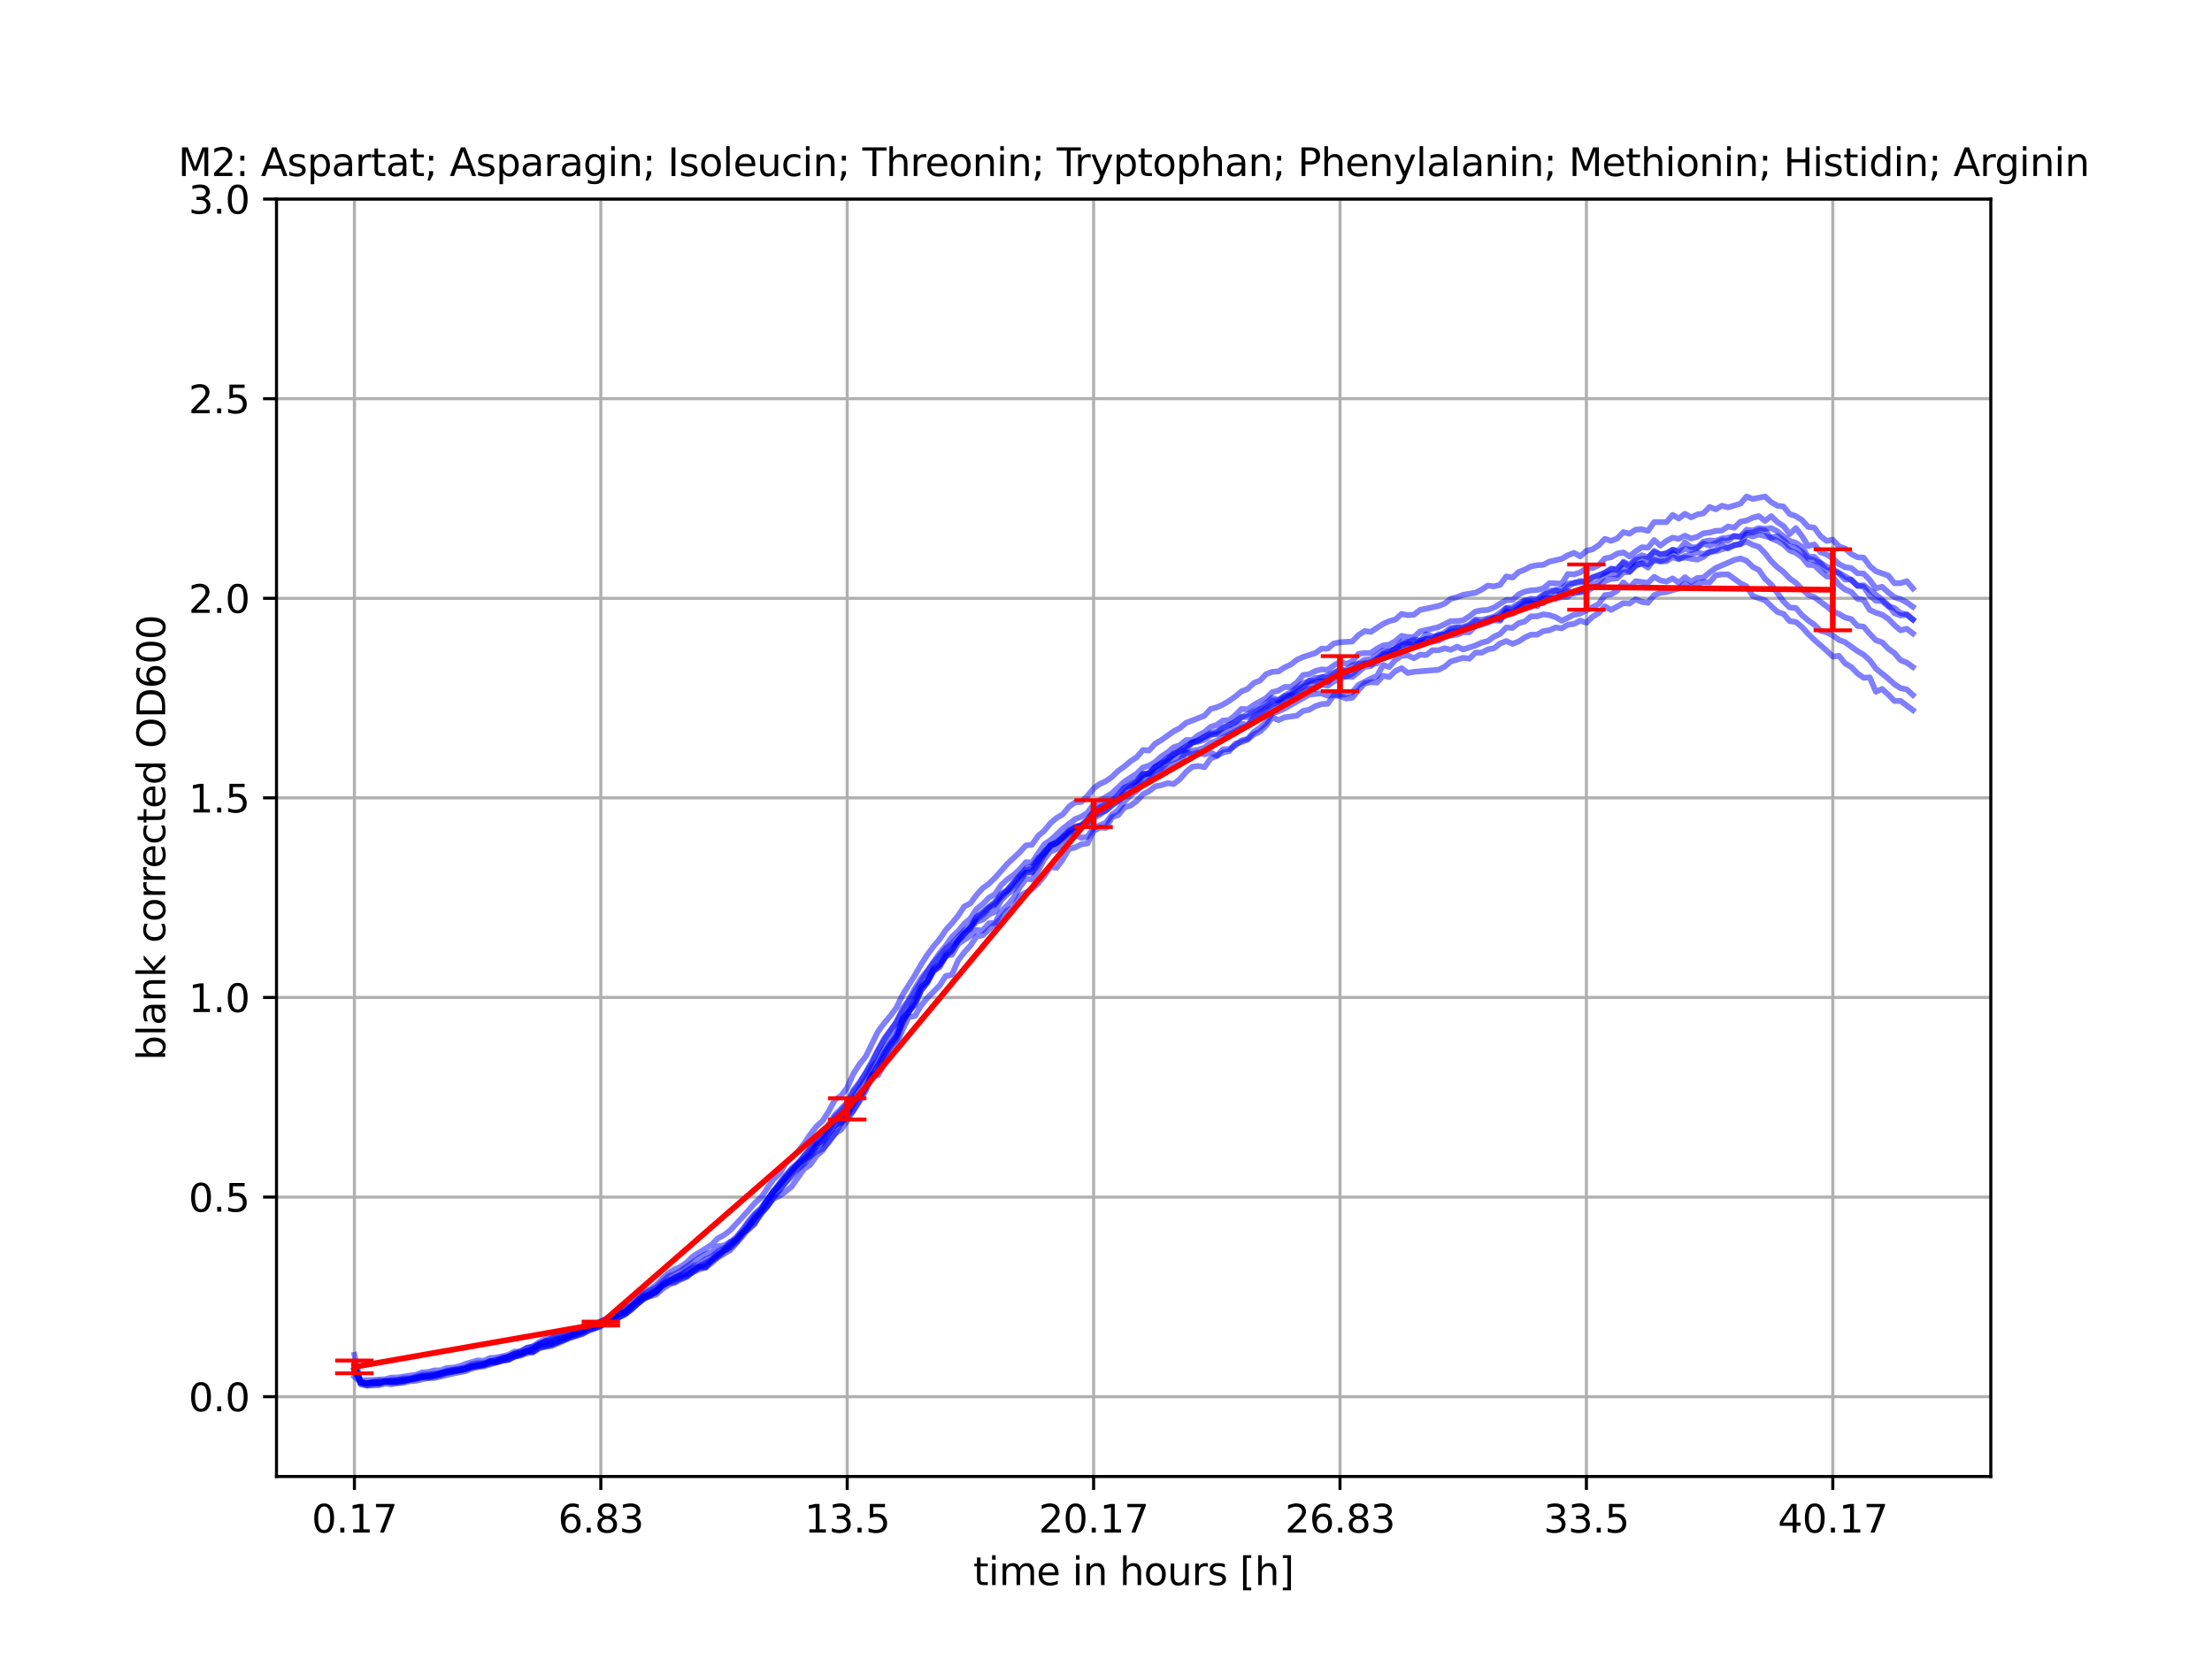 <?xml version="1.0" encoding="utf-8" standalone="no"?>
<!DOCTYPE svg PUBLIC "-//W3C//DTD SVG 1.1//EN"
  "http://www.w3.org/Graphics/SVG/1.1/DTD/svg11.dtd">
<svg xmlns:xlink="http://www.w3.org/1999/xlink" width="576pt" height="432pt" viewBox="0 0 576 432" xmlns="http://www.w3.org/2000/svg" version="1.1">
 <defs>
  <style type="text/css">*{stroke-linejoin: round; stroke-linecap: butt}</style>
 </defs>
 <g id="figure_1">
  <g id="patch_1">
   <path d="M 0 432 
L 576 432 
L 576 0 
L 0 0 
z
" style="fill: #ffffff"/>
  </g>
  <g id="axes_1">
   <g id="patch_2">
    <path d="M 72 384.48 
L 518.4 384.48 
L 518.4 51.84 
L 72 51.84 
z
" style="fill: #ffffff"/>
   </g>
   <g id="matplotlib.axis_1">
    <g id="xtick_1">
     <g id="line2d_1">
      <path d="M 92.291 384.48 
L 92.291 51.84 
" clip-path="url(#p09b28b8beb)" style="fill: none; stroke: #b0b0b0; stroke-width: 0.8; stroke-linecap: square"/>
     </g>
     <g id="line2d_2">
      <defs>
       <path id="mcff87898f5" d="M 0 0 
L 0 3.5 
" style="stroke: #000000; stroke-width: 0.8"/>
      </defs>
      <g>
       <use xlink:href="#mcff87898f5" x="92.291" y="384.48" style="stroke: #000000; stroke-width: 0.8"/>
      </g>
     </g>
     <g id="text_1">
      <!-- 0.17 -->
      <g transform="translate(81.158 399.078) scale(0.1 -0.1)">
       <defs>
        <path id="DejaVuSans-30" d="M 2034 4250 
Q 1547 4250 1301 3770 
Q 1056 3291 1056 2328 
Q 1056 1369 1301 889 
Q 1547 409 2034 409 
Q 2525 409 2770 889 
Q 3016 1369 3016 2328 
Q 3016 3291 2770 3770 
Q 2525 4250 2034 4250 
z
M 2034 4750 
Q 2819 4750 3233 4129 
Q 3647 3509 3647 2328 
Q 3647 1150 3233 529 
Q 2819 -91 2034 -91 
Q 1250 -91 836 529 
Q 422 1150 422 2328 
Q 422 3509 836 4129 
Q 1250 4750 2034 4750 
z
" transform="scale(0.016)"/>
        <path id="DejaVuSans-2e" d="M 684 794 
L 1344 794 
L 1344 0 
L 684 0 
L 684 794 
z
" transform="scale(0.016)"/>
        <path id="DejaVuSans-31" d="M 794 531 
L 1825 531 
L 1825 4091 
L 703 3866 
L 703 4441 
L 1819 4666 
L 2450 4666 
L 2450 531 
L 3481 531 
L 3481 0 
L 794 0 
L 794 531 
z
" transform="scale(0.016)"/>
        <path id="DejaVuSans-37" d="M 525 4666 
L 3525 4666 
L 3525 4397 
L 1831 0 
L 1172 0 
L 2766 4134 
L 525 4134 
L 525 4666 
z
" transform="scale(0.016)"/>
       </defs>
       <use xlink:href="#DejaVuSans-30"/>
       <use xlink:href="#DejaVuSans-2e" x="63.623"/>
       <use xlink:href="#DejaVuSans-31" x="95.41"/>
       <use xlink:href="#DejaVuSans-37" x="159.033"/>
      </g>
     </g>
    </g>
    <g id="xtick_2">
     <g id="line2d_3">
      <path d="M 156.452 384.48 
L 156.452 51.84 
" clip-path="url(#p09b28b8beb)" style="fill: none; stroke: #b0b0b0; stroke-width: 0.8; stroke-linecap: square"/>
     </g>
     <g id="line2d_4">
      <g>
       <use xlink:href="#mcff87898f5" x="156.452" y="384.48" style="stroke: #000000; stroke-width: 0.8"/>
      </g>
     </g>
     <g id="text_2">
      <!-- 6.83 -->
      <g transform="translate(145.319 399.078) scale(0.1 -0.1)">
       <defs>
        <path id="DejaVuSans-36" d="M 2113 2584 
Q 1688 2584 1439 2293 
Q 1191 2003 1191 1497 
Q 1191 994 1439 701 
Q 1688 409 2113 409 
Q 2538 409 2786 701 
Q 3034 994 3034 1497 
Q 3034 2003 2786 2293 
Q 2538 2584 2113 2584 
z
M 3366 4563 
L 3366 3988 
Q 3128 4100 2886 4159 
Q 2644 4219 2406 4219 
Q 1781 4219 1451 3797 
Q 1122 3375 1075 2522 
Q 1259 2794 1537 2939 
Q 1816 3084 2150 3084 
Q 2853 3084 3261 2657 
Q 3669 2231 3669 1497 
Q 3669 778 3244 343 
Q 2819 -91 2113 -91 
Q 1303 -91 875 529 
Q 447 1150 447 2328 
Q 447 3434 972 4092 
Q 1497 4750 2381 4750 
Q 2619 4750 2861 4703 
Q 3103 4656 3366 4563 
z
" transform="scale(0.016)"/>
        <path id="DejaVuSans-38" d="M 2034 2216 
Q 1584 2216 1326 1975 
Q 1069 1734 1069 1313 
Q 1069 891 1326 650 
Q 1584 409 2034 409 
Q 2484 409 2743 651 
Q 3003 894 3003 1313 
Q 3003 1734 2745 1975 
Q 2488 2216 2034 2216 
z
M 1403 2484 
Q 997 2584 770 2862 
Q 544 3141 544 3541 
Q 544 4100 942 4425 
Q 1341 4750 2034 4750 
Q 2731 4750 3128 4425 
Q 3525 4100 3525 3541 
Q 3525 3141 3298 2862 
Q 3072 2584 2669 2484 
Q 3125 2378 3379 2068 
Q 3634 1759 3634 1313 
Q 3634 634 3220 271 
Q 2806 -91 2034 -91 
Q 1263 -91 848 271 
Q 434 634 434 1313 
Q 434 1759 690 2068 
Q 947 2378 1403 2484 
z
M 1172 3481 
Q 1172 3119 1398 2916 
Q 1625 2713 2034 2713 
Q 2441 2713 2670 2916 
Q 2900 3119 2900 3481 
Q 2900 3844 2670 4047 
Q 2441 4250 2034 4250 
Q 1625 4250 1398 4047 
Q 1172 3844 1172 3481 
z
" transform="scale(0.016)"/>
        <path id="DejaVuSans-33" d="M 2597 2516 
Q 3050 2419 3304 2112 
Q 3559 1806 3559 1356 
Q 3559 666 3084 287 
Q 2609 -91 1734 -91 
Q 1441 -91 1130 -33 
Q 819 25 488 141 
L 488 750 
Q 750 597 1062 519 
Q 1375 441 1716 441 
Q 2309 441 2620 675 
Q 2931 909 2931 1356 
Q 2931 1769 2642 2001 
Q 2353 2234 1838 2234 
L 1294 2234 
L 1294 2753 
L 1863 2753 
Q 2328 2753 2575 2939 
Q 2822 3125 2822 3475 
Q 2822 3834 2567 4026 
Q 2313 4219 1838 4219 
Q 1578 4219 1281 4162 
Q 984 4106 628 3988 
L 628 4550 
Q 988 4650 1302 4700 
Q 1616 4750 1894 4750 
Q 2613 4750 3031 4423 
Q 3450 4097 3450 3541 
Q 3450 3153 3228 2886 
Q 3006 2619 2597 2516 
z
" transform="scale(0.016)"/>
       </defs>
       <use xlink:href="#DejaVuSans-36"/>
       <use xlink:href="#DejaVuSans-2e" x="63.623"/>
       <use xlink:href="#DejaVuSans-38" x="95.41"/>
       <use xlink:href="#DejaVuSans-33" x="159.033"/>
      </g>
     </g>
    </g>
    <g id="xtick_3">
     <g id="line2d_5">
      <path d="M 220.613 384.48 
L 220.613 51.84 
" clip-path="url(#p09b28b8beb)" style="fill: none; stroke: #b0b0b0; stroke-width: 0.8; stroke-linecap: square"/>
     </g>
     <g id="line2d_6">
      <g>
       <use xlink:href="#mcff87898f5" x="220.613" y="384.48" style="stroke: #000000; stroke-width: 0.8"/>
      </g>
     </g>
     <g id="text_3">
      <!-- 13.5 -->
      <g transform="translate(209.48 399.078) scale(0.1 -0.1)">
       <defs>
        <path id="DejaVuSans-35" d="M 691 4666 
L 3169 4666 
L 3169 4134 
L 1269 4134 
L 1269 2991 
Q 1406 3038 1543 3061 
Q 1681 3084 1819 3084 
Q 2600 3084 3056 2656 
Q 3513 2228 3513 1497 
Q 3513 744 3044 326 
Q 2575 -91 1722 -91 
Q 1428 -91 1123 -41 
Q 819 9 494 109 
L 494 744 
Q 775 591 1075 516 
Q 1375 441 1709 441 
Q 2250 441 2565 725 
Q 2881 1009 2881 1497 
Q 2881 1984 2565 2268 
Q 2250 2553 1709 2553 
Q 1456 2553 1204 2497 
Q 953 2441 691 2322 
L 691 4666 
z
" transform="scale(0.016)"/>
       </defs>
       <use xlink:href="#DejaVuSans-31"/>
       <use xlink:href="#DejaVuSans-33" x="63.623"/>
       <use xlink:href="#DejaVuSans-2e" x="127.246"/>
       <use xlink:href="#DejaVuSans-35" x="159.033"/>
      </g>
     </g>
    </g>
    <g id="xtick_4">
     <g id="line2d_7">
      <path d="M 284.774 384.48 
L 284.774 51.84 
" clip-path="url(#p09b28b8beb)" style="fill: none; stroke: #b0b0b0; stroke-width: 0.8; stroke-linecap: square"/>
     </g>
     <g id="line2d_8">
      <g>
       <use xlink:href="#mcff87898f5" x="284.774" y="384.48" style="stroke: #000000; stroke-width: 0.8"/>
      </g>
     </g>
     <g id="text_4">
      <!-- 20.17 -->
      <g transform="translate(270.46 399.078) scale(0.1 -0.1)">
       <defs>
        <path id="DejaVuSans-32" d="M 1228 531 
L 3431 531 
L 3431 0 
L 469 0 
L 469 531 
Q 828 903 1448 1529 
Q 2069 2156 2228 2338 
Q 2531 2678 2651 2914 
Q 2772 3150 2772 3378 
Q 2772 3750 2511 3984 
Q 2250 4219 1831 4219 
Q 1534 4219 1204 4116 
Q 875 4013 500 3803 
L 500 4441 
Q 881 4594 1212 4672 
Q 1544 4750 1819 4750 
Q 2544 4750 2975 4387 
Q 3406 4025 3406 3419 
Q 3406 3131 3298 2873 
Q 3191 2616 2906 2266 
Q 2828 2175 2409 1742 
Q 1991 1309 1228 531 
z
" transform="scale(0.016)"/>
       </defs>
       <use xlink:href="#DejaVuSans-32"/>
       <use xlink:href="#DejaVuSans-30" x="63.623"/>
       <use xlink:href="#DejaVuSans-2e" x="127.246"/>
       <use xlink:href="#DejaVuSans-31" x="159.033"/>
       <use xlink:href="#DejaVuSans-37" x="222.656"/>
      </g>
     </g>
    </g>
    <g id="xtick_5">
     <g id="line2d_9">
      <path d="M 348.935 384.48 
L 348.935 51.84 
" clip-path="url(#p09b28b8beb)" style="fill: none; stroke: #b0b0b0; stroke-width: 0.8; stroke-linecap: square"/>
     </g>
     <g id="line2d_10">
      <g>
       <use xlink:href="#mcff87898f5" x="348.935" y="384.48" style="stroke: #000000; stroke-width: 0.8"/>
      </g>
     </g>
     <g id="text_5">
      <!-- 26.83 -->
      <g transform="translate(334.621 399.078) scale(0.1 -0.1)">
       <use xlink:href="#DejaVuSans-32"/>
       <use xlink:href="#DejaVuSans-36" x="63.623"/>
       <use xlink:href="#DejaVuSans-2e" x="127.246"/>
       <use xlink:href="#DejaVuSans-38" x="159.033"/>
       <use xlink:href="#DejaVuSans-33" x="222.656"/>
      </g>
     </g>
    </g>
    <g id="xtick_6">
     <g id="line2d_11">
      <path d="M 413.096 384.48 
L 413.096 51.84 
" clip-path="url(#p09b28b8beb)" style="fill: none; stroke: #b0b0b0; stroke-width: 0.8; stroke-linecap: square"/>
     </g>
     <g id="line2d_12">
      <g>
       <use xlink:href="#mcff87898f5" x="413.096" y="384.48" style="stroke: #000000; stroke-width: 0.8"/>
      </g>
     </g>
     <g id="text_6">
      <!-- 33.5 -->
      <g transform="translate(401.963 399.078) scale(0.1 -0.1)">
       <use xlink:href="#DejaVuSans-33"/>
       <use xlink:href="#DejaVuSans-33" x="63.623"/>
       <use xlink:href="#DejaVuSans-2e" x="127.246"/>
       <use xlink:href="#DejaVuSans-35" x="159.033"/>
      </g>
     </g>
    </g>
    <g id="xtick_7">
     <g id="line2d_13">
      <path d="M 477.257 384.48 
L 477.257 51.84 
" clip-path="url(#p09b28b8beb)" style="fill: none; stroke: #b0b0b0; stroke-width: 0.8; stroke-linecap: square"/>
     </g>
     <g id="line2d_14">
      <g>
       <use xlink:href="#mcff87898f5" x="477.257" y="384.48" style="stroke: #000000; stroke-width: 0.8"/>
      </g>
     </g>
     <g id="text_7">
      <!-- 40.17 -->
      <g transform="translate(462.943 399.078) scale(0.1 -0.1)">
       <defs>
        <path id="DejaVuSans-34" d="M 2419 4116 
L 825 1625 
L 2419 1625 
L 2419 4116 
z
M 2253 4666 
L 3047 4666 
L 3047 1625 
L 3713 1625 
L 3713 1100 
L 3047 1100 
L 3047 0 
L 2419 0 
L 2419 1100 
L 313 1100 
L 313 1709 
L 2253 4666 
z
" transform="scale(0.016)"/>
       </defs>
       <use xlink:href="#DejaVuSans-34"/>
       <use xlink:href="#DejaVuSans-30" x="63.623"/>
       <use xlink:href="#DejaVuSans-2e" x="127.246"/>
       <use xlink:href="#DejaVuSans-31" x="159.033"/>
       <use xlink:href="#DejaVuSans-37" x="222.656"/>
      </g>
     </g>
    </g>
    <g id="text_8">
     <!-- time in hours [h] -->
     <g transform="translate(253.452 412.757) scale(0.1 -0.1)">
      <defs>
       <path id="DejaVuSans-74" d="M 1172 4494 
L 1172 3500 
L 2356 3500 
L 2356 3053 
L 1172 3053 
L 1172 1153 
Q 1172 725 1289 603 
Q 1406 481 1766 481 
L 2356 481 
L 2356 0 
L 1766 0 
Q 1100 0 847 248 
Q 594 497 594 1153 
L 594 3053 
L 172 3053 
L 172 3500 
L 594 3500 
L 594 4494 
L 1172 4494 
z
" transform="scale(0.016)"/>
       <path id="DejaVuSans-69" d="M 603 3500 
L 1178 3500 
L 1178 0 
L 603 0 
L 603 3500 
z
M 603 4863 
L 1178 4863 
L 1178 4134 
L 603 4134 
L 603 4863 
z
" transform="scale(0.016)"/>
       <path id="DejaVuSans-6d" d="M 3328 2828 
Q 3544 3216 3844 3400 
Q 4144 3584 4550 3584 
Q 5097 3584 5394 3201 
Q 5691 2819 5691 2113 
L 5691 0 
L 5113 0 
L 5113 2094 
Q 5113 2597 4934 2840 
Q 4756 3084 4391 3084 
Q 3944 3084 3684 2787 
Q 3425 2491 3425 1978 
L 3425 0 
L 2847 0 
L 2847 2094 
Q 2847 2600 2669 2842 
Q 2491 3084 2119 3084 
Q 1678 3084 1418 2786 
Q 1159 2488 1159 1978 
L 1159 0 
L 581 0 
L 581 3500 
L 1159 3500 
L 1159 2956 
Q 1356 3278 1631 3431 
Q 1906 3584 2284 3584 
Q 2666 3584 2933 3390 
Q 3200 3197 3328 2828 
z
" transform="scale(0.016)"/>
       <path id="DejaVuSans-65" d="M 3597 1894 
L 3597 1613 
L 953 1613 
Q 991 1019 1311 708 
Q 1631 397 2203 397 
Q 2534 397 2845 478 
Q 3156 559 3463 722 
L 3463 178 
Q 3153 47 2828 -22 
Q 2503 -91 2169 -91 
Q 1331 -91 842 396 
Q 353 884 353 1716 
Q 353 2575 817 3079 
Q 1281 3584 2069 3584 
Q 2775 3584 3186 3129 
Q 3597 2675 3597 1894 
z
M 3022 2063 
Q 3016 2534 2758 2815 
Q 2500 3097 2075 3097 
Q 1594 3097 1305 2825 
Q 1016 2553 972 2059 
L 3022 2063 
z
" transform="scale(0.016)"/>
       <path id="DejaVuSans-20" transform="scale(0.016)"/>
       <path id="DejaVuSans-6e" d="M 3513 2113 
L 3513 0 
L 2938 0 
L 2938 2094 
Q 2938 2591 2744 2837 
Q 2550 3084 2163 3084 
Q 1697 3084 1428 2787 
Q 1159 2491 1159 1978 
L 1159 0 
L 581 0 
L 581 3500 
L 1159 3500 
L 1159 2956 
Q 1366 3272 1645 3428 
Q 1925 3584 2291 3584 
Q 2894 3584 3203 3211 
Q 3513 2838 3513 2113 
z
" transform="scale(0.016)"/>
       <path id="DejaVuSans-68" d="M 3513 2113 
L 3513 0 
L 2938 0 
L 2938 2094 
Q 2938 2591 2744 2837 
Q 2550 3084 2163 3084 
Q 1697 3084 1428 2787 
Q 1159 2491 1159 1978 
L 1159 0 
L 581 0 
L 581 4863 
L 1159 4863 
L 1159 2956 
Q 1366 3272 1645 3428 
Q 1925 3584 2291 3584 
Q 2894 3584 3203 3211 
Q 3513 2838 3513 2113 
z
" transform="scale(0.016)"/>
       <path id="DejaVuSans-6f" d="M 1959 3097 
Q 1497 3097 1228 2736 
Q 959 2375 959 1747 
Q 959 1119 1226 758 
Q 1494 397 1959 397 
Q 2419 397 2687 759 
Q 2956 1122 2956 1747 
Q 2956 2369 2687 2733 
Q 2419 3097 1959 3097 
z
M 1959 3584 
Q 2709 3584 3137 3096 
Q 3566 2609 3566 1747 
Q 3566 888 3137 398 
Q 2709 -91 1959 -91 
Q 1206 -91 779 398 
Q 353 888 353 1747 
Q 353 2609 779 3096 
Q 1206 3584 1959 3584 
z
" transform="scale(0.016)"/>
       <path id="DejaVuSans-75" d="M 544 1381 
L 544 3500 
L 1119 3500 
L 1119 1403 
Q 1119 906 1312 657 
Q 1506 409 1894 409 
Q 2359 409 2629 706 
Q 2900 1003 2900 1516 
L 2900 3500 
L 3475 3500 
L 3475 0 
L 2900 0 
L 2900 538 
Q 2691 219 2414 64 
Q 2138 -91 1772 -91 
Q 1169 -91 856 284 
Q 544 659 544 1381 
z
M 1991 3584 
L 1991 3584 
z
" transform="scale(0.016)"/>
       <path id="DejaVuSans-72" d="M 2631 2963 
Q 2534 3019 2420 3045 
Q 2306 3072 2169 3072 
Q 1681 3072 1420 2755 
Q 1159 2438 1159 1844 
L 1159 0 
L 581 0 
L 581 3500 
L 1159 3500 
L 1159 2956 
Q 1341 3275 1631 3429 
Q 1922 3584 2338 3584 
Q 2397 3584 2469 3576 
Q 2541 3569 2628 3553 
L 2631 2963 
z
" transform="scale(0.016)"/>
       <path id="DejaVuSans-73" d="M 2834 3397 
L 2834 2853 
Q 2591 2978 2328 3040 
Q 2066 3103 1784 3103 
Q 1356 3103 1142 2972 
Q 928 2841 928 2578 
Q 928 2378 1081 2264 
Q 1234 2150 1697 2047 
L 1894 2003 
Q 2506 1872 2764 1633 
Q 3022 1394 3022 966 
Q 3022 478 2636 193 
Q 2250 -91 1575 -91 
Q 1294 -91 989 -36 
Q 684 19 347 128 
L 347 722 
Q 666 556 975 473 
Q 1284 391 1588 391 
Q 1994 391 2212 530 
Q 2431 669 2431 922 
Q 2431 1156 2273 1281 
Q 2116 1406 1581 1522 
L 1381 1569 
Q 847 1681 609 1914 
Q 372 2147 372 2553 
Q 372 3047 722 3315 
Q 1072 3584 1716 3584 
Q 2034 3584 2315 3537 
Q 2597 3491 2834 3397 
z
" transform="scale(0.016)"/>
       <path id="DejaVuSans-5b" d="M 550 4863 
L 1875 4863 
L 1875 4416 
L 1125 4416 
L 1125 -397 
L 1875 -397 
L 1875 -844 
L 550 -844 
L 550 4863 
z
" transform="scale(0.016)"/>
       <path id="DejaVuSans-5d" d="M 1947 4863 
L 1947 -844 
L 622 -844 
L 622 -397 
L 1369 -397 
L 1369 4416 
L 622 4416 
L 622 4863 
L 1947 4863 
z
" transform="scale(0.016)"/>
      </defs>
      <use xlink:href="#DejaVuSans-74"/>
      <use xlink:href="#DejaVuSans-69" x="39.209"/>
      <use xlink:href="#DejaVuSans-6d" x="66.992"/>
      <use xlink:href="#DejaVuSans-65" x="164.404"/>
      <use xlink:href="#DejaVuSans-20" x="225.928"/>
      <use xlink:href="#DejaVuSans-69" x="257.715"/>
      <use xlink:href="#DejaVuSans-6e" x="285.498"/>
      <use xlink:href="#DejaVuSans-20" x="348.877"/>
      <use xlink:href="#DejaVuSans-68" x="380.664"/>
      <use xlink:href="#DejaVuSans-6f" x="444.043"/>
      <use xlink:href="#DejaVuSans-75" x="505.225"/>
      <use xlink:href="#DejaVuSans-72" x="568.604"/>
      <use xlink:href="#DejaVuSans-73" x="609.717"/>
      <use xlink:href="#DejaVuSans-20" x="661.816"/>
      <use xlink:href="#DejaVuSans-5b" x="693.604"/>
      <use xlink:href="#DejaVuSans-68" x="732.617"/>
      <use xlink:href="#DejaVuSans-5d" x="795.996"/>
     </g>
    </g>
   </g>
   <g id="matplotlib.axis_2">
    <g id="ytick_1">
     <g id="line2d_15">
      <path d="M 72 363.69 
L 518.4 363.69 
" clip-path="url(#p09b28b8beb)" style="fill: none; stroke: #b0b0b0; stroke-width: 0.8; stroke-linecap: square"/>
     </g>
     <g id="line2d_16">
      <defs>
       <path id="m90bde9590b" d="M 0 0 
L -3.5 0 
" style="stroke: #000000; stroke-width: 0.8"/>
      </defs>
      <g>
       <use xlink:href="#m90bde9590b" x="72" y="363.69" style="stroke: #000000; stroke-width: 0.8"/>
      </g>
     </g>
     <g id="text_9">
      <!-- 0.0 -->
      <g transform="translate(49.097 367.489) scale(0.1 -0.1)">
       <use xlink:href="#DejaVuSans-30"/>
       <use xlink:href="#DejaVuSans-2e" x="63.623"/>
       <use xlink:href="#DejaVuSans-30" x="95.41"/>
      </g>
     </g>
    </g>
    <g id="ytick_2">
     <g id="line2d_17">
      <path d="M 72 311.715 
L 518.4 311.715 
" clip-path="url(#p09b28b8beb)" style="fill: none; stroke: #b0b0b0; stroke-width: 0.8; stroke-linecap: square"/>
     </g>
     <g id="line2d_18">
      <g>
       <use xlink:href="#m90bde9590b" x="72" y="311.715" style="stroke: #000000; stroke-width: 0.8"/>
      </g>
     </g>
     <g id="text_10">
      <!-- 0.5 -->
      <g transform="translate(49.097 315.514) scale(0.1 -0.1)">
       <use xlink:href="#DejaVuSans-30"/>
       <use xlink:href="#DejaVuSans-2e" x="63.623"/>
       <use xlink:href="#DejaVuSans-35" x="95.41"/>
      </g>
     </g>
    </g>
    <g id="ytick_3">
     <g id="line2d_19">
      <path d="M 72 259.74 
L 518.4 259.74 
" clip-path="url(#p09b28b8beb)" style="fill: none; stroke: #b0b0b0; stroke-width: 0.8; stroke-linecap: square"/>
     </g>
     <g id="line2d_20">
      <g>
       <use xlink:href="#m90bde9590b" x="72" y="259.74" style="stroke: #000000; stroke-width: 0.8"/>
      </g>
     </g>
     <g id="text_11">
      <!-- 1.0 -->
      <g transform="translate(49.097 263.539) scale(0.1 -0.1)">
       <use xlink:href="#DejaVuSans-31"/>
       <use xlink:href="#DejaVuSans-2e" x="63.623"/>
       <use xlink:href="#DejaVuSans-30" x="95.41"/>
      </g>
     </g>
    </g>
    <g id="ytick_4">
     <g id="line2d_21">
      <path d="M 72 207.765 
L 518.4 207.765 
" clip-path="url(#p09b28b8beb)" style="fill: none; stroke: #b0b0b0; stroke-width: 0.8; stroke-linecap: square"/>
     </g>
     <g id="line2d_22">
      <g>
       <use xlink:href="#m90bde9590b" x="72" y="207.765" style="stroke: #000000; stroke-width: 0.8"/>
      </g>
     </g>
     <g id="text_12">
      <!-- 1.5 -->
      <g transform="translate(49.097 211.564) scale(0.1 -0.1)">
       <use xlink:href="#DejaVuSans-31"/>
       <use xlink:href="#DejaVuSans-2e" x="63.623"/>
       <use xlink:href="#DejaVuSans-35" x="95.41"/>
      </g>
     </g>
    </g>
    <g id="ytick_5">
     <g id="line2d_23">
      <path d="M 72 155.79 
L 518.4 155.79 
" clip-path="url(#p09b28b8beb)" style="fill: none; stroke: #b0b0b0; stroke-width: 0.8; stroke-linecap: square"/>
     </g>
     <g id="line2d_24">
      <g>
       <use xlink:href="#m90bde9590b" x="72" y="155.79" style="stroke: #000000; stroke-width: 0.8"/>
      </g>
     </g>
     <g id="text_13">
      <!-- 2.0 -->
      <g transform="translate(49.097 159.589) scale(0.1 -0.1)">
       <use xlink:href="#DejaVuSans-32"/>
       <use xlink:href="#DejaVuSans-2e" x="63.623"/>
       <use xlink:href="#DejaVuSans-30" x="95.41"/>
      </g>
     </g>
    </g>
    <g id="ytick_6">
     <g id="line2d_25">
      <path d="M 72 103.815 
L 518.4 103.815 
" clip-path="url(#p09b28b8beb)" style="fill: none; stroke: #b0b0b0; stroke-width: 0.8; stroke-linecap: square"/>
     </g>
     <g id="line2d_26">
      <g>
       <use xlink:href="#m90bde9590b" x="72" y="103.815" style="stroke: #000000; stroke-width: 0.8"/>
      </g>
     </g>
     <g id="text_14">
      <!-- 2.5 -->
      <g transform="translate(49.097 107.614) scale(0.1 -0.1)">
       <use xlink:href="#DejaVuSans-32"/>
       <use xlink:href="#DejaVuSans-2e" x="63.623"/>
       <use xlink:href="#DejaVuSans-35" x="95.41"/>
      </g>
     </g>
    </g>
    <g id="ytick_7">
     <g id="line2d_27">
      <path d="M 72 51.84 
L 518.4 51.84 
" clip-path="url(#p09b28b8beb)" style="fill: none; stroke: #b0b0b0; stroke-width: 0.8; stroke-linecap: square"/>
     </g>
     <g id="line2d_28">
      <g>
       <use xlink:href="#m90bde9590b" x="72" y="51.84" style="stroke: #000000; stroke-width: 0.8"/>
      </g>
     </g>
     <g id="text_15">
      <!-- 3.0 -->
      <g transform="translate(49.097 55.639) scale(0.1 -0.1)">
       <use xlink:href="#DejaVuSans-33"/>
       <use xlink:href="#DejaVuSans-2e" x="63.623"/>
       <use xlink:href="#DejaVuSans-30" x="95.41"/>
      </g>
     </g>
    </g>
    <g id="text_16">
     <!-- blank corrected OD600 -->
     <g transform="translate(43.017 276.115) rotate(-90) scale(0.1 -0.1)">
      <defs>
       <path id="DejaVuSans-62" d="M 3116 1747 
Q 3116 2381 2855 2742 
Q 2594 3103 2138 3103 
Q 1681 3103 1420 2742 
Q 1159 2381 1159 1747 
Q 1159 1113 1420 752 
Q 1681 391 2138 391 
Q 2594 391 2855 752 
Q 3116 1113 3116 1747 
z
M 1159 2969 
Q 1341 3281 1617 3432 
Q 1894 3584 2278 3584 
Q 2916 3584 3314 3078 
Q 3713 2572 3713 1747 
Q 3713 922 3314 415 
Q 2916 -91 2278 -91 
Q 1894 -91 1617 61 
Q 1341 213 1159 525 
L 1159 0 
L 581 0 
L 581 4863 
L 1159 4863 
L 1159 2969 
z
" transform="scale(0.016)"/>
       <path id="DejaVuSans-6c" d="M 603 4863 
L 1178 4863 
L 1178 0 
L 603 0 
L 603 4863 
z
" transform="scale(0.016)"/>
       <path id="DejaVuSans-61" d="M 2194 1759 
Q 1497 1759 1228 1600 
Q 959 1441 959 1056 
Q 959 750 1161 570 
Q 1363 391 1709 391 
Q 2188 391 2477 730 
Q 2766 1069 2766 1631 
L 2766 1759 
L 2194 1759 
z
M 3341 1997 
L 3341 0 
L 2766 0 
L 2766 531 
Q 2569 213 2275 61 
Q 1981 -91 1556 -91 
Q 1019 -91 701 211 
Q 384 513 384 1019 
Q 384 1609 779 1909 
Q 1175 2209 1959 2209 
L 2766 2209 
L 2766 2266 
Q 2766 2663 2505 2880 
Q 2244 3097 1772 3097 
Q 1472 3097 1187 3025 
Q 903 2953 641 2809 
L 641 3341 
Q 956 3463 1253 3523 
Q 1550 3584 1831 3584 
Q 2591 3584 2966 3190 
Q 3341 2797 3341 1997 
z
" transform="scale(0.016)"/>
       <path id="DejaVuSans-6b" d="M 581 4863 
L 1159 4863 
L 1159 1991 
L 2875 3500 
L 3609 3500 
L 1753 1863 
L 3688 0 
L 2938 0 
L 1159 1709 
L 1159 0 
L 581 0 
L 581 4863 
z
" transform="scale(0.016)"/>
       <path id="DejaVuSans-63" d="M 3122 3366 
L 3122 2828 
Q 2878 2963 2633 3030 
Q 2388 3097 2138 3097 
Q 1578 3097 1268 2742 
Q 959 2388 959 1747 
Q 959 1106 1268 751 
Q 1578 397 2138 397 
Q 2388 397 2633 464 
Q 2878 531 3122 666 
L 3122 134 
Q 2881 22 2623 -34 
Q 2366 -91 2075 -91 
Q 1284 -91 818 406 
Q 353 903 353 1747 
Q 353 2603 823 3093 
Q 1294 3584 2113 3584 
Q 2378 3584 2631 3529 
Q 2884 3475 3122 3366 
z
" transform="scale(0.016)"/>
       <path id="DejaVuSans-64" d="M 2906 2969 
L 2906 4863 
L 3481 4863 
L 3481 0 
L 2906 0 
L 2906 525 
Q 2725 213 2448 61 
Q 2172 -91 1784 -91 
Q 1150 -91 751 415 
Q 353 922 353 1747 
Q 353 2572 751 3078 
Q 1150 3584 1784 3584 
Q 2172 3584 2448 3432 
Q 2725 3281 2906 2969 
z
M 947 1747 
Q 947 1113 1208 752 
Q 1469 391 1925 391 
Q 2381 391 2643 752 
Q 2906 1113 2906 1747 
Q 2906 2381 2643 2742 
Q 2381 3103 1925 3103 
Q 1469 3103 1208 2742 
Q 947 2381 947 1747 
z
" transform="scale(0.016)"/>
       <path id="DejaVuSans-4f" d="M 2522 4238 
Q 1834 4238 1429 3725 
Q 1025 3213 1025 2328 
Q 1025 1447 1429 934 
Q 1834 422 2522 422 
Q 3209 422 3611 934 
Q 4013 1447 4013 2328 
Q 4013 3213 3611 3725 
Q 3209 4238 2522 4238 
z
M 2522 4750 
Q 3503 4750 4090 4092 
Q 4678 3434 4678 2328 
Q 4678 1225 4090 567 
Q 3503 -91 2522 -91 
Q 1538 -91 948 565 
Q 359 1222 359 2328 
Q 359 3434 948 4092 
Q 1538 4750 2522 4750 
z
" transform="scale(0.016)"/>
       <path id="DejaVuSans-44" d="M 1259 4147 
L 1259 519 
L 2022 519 
Q 2988 519 3436 956 
Q 3884 1394 3884 2338 
Q 3884 3275 3436 3711 
Q 2988 4147 2022 4147 
L 1259 4147 
z
M 628 4666 
L 1925 4666 
Q 3281 4666 3915 4102 
Q 4550 3538 4550 2338 
Q 4550 1131 3912 565 
Q 3275 0 1925 0 
L 628 0 
L 628 4666 
z
" transform="scale(0.016)"/>
      </defs>
      <use xlink:href="#DejaVuSans-62"/>
      <use xlink:href="#DejaVuSans-6c" x="63.477"/>
      <use xlink:href="#DejaVuSans-61" x="91.26"/>
      <use xlink:href="#DejaVuSans-6e" x="152.539"/>
      <use xlink:href="#DejaVuSans-6b" x="215.918"/>
      <use xlink:href="#DejaVuSans-20" x="273.828"/>
      <use xlink:href="#DejaVuSans-63" x="305.615"/>
      <use xlink:href="#DejaVuSans-6f" x="360.596"/>
      <use xlink:href="#DejaVuSans-72" x="421.777"/>
      <use xlink:href="#DejaVuSans-72" x="461.141"/>
      <use xlink:href="#DejaVuSans-65" x="500.004"/>
      <use xlink:href="#DejaVuSans-63" x="561.527"/>
      <use xlink:href="#DejaVuSans-74" x="616.508"/>
      <use xlink:href="#DejaVuSans-65" x="655.717"/>
      <use xlink:href="#DejaVuSans-64" x="717.24"/>
      <use xlink:href="#DejaVuSans-20" x="780.717"/>
      <use xlink:href="#DejaVuSans-4f" x="812.504"/>
      <use xlink:href="#DejaVuSans-44" x="891.215"/>
      <use xlink:href="#DejaVuSans-36" x="968.217"/>
      <use xlink:href="#DejaVuSans-30" x="1031.84"/>
      <use xlink:href="#DejaVuSans-30" x="1095.463"/>
     </g>
    </g>
   </g>
   <g id="line2d_29">
    <path d="M 92.291 355.601 
L 93.895 360.486 
L 95.499 360.798 
L 98.707 360.694 
L 100.311 360.278 
L 101.915 360.486 
L 103.519 360.174 
L 105.123 360.07 
L 106.727 359.655 
L 108.331 359.551 
L 111.539 358.823 
L 113.143 358.823 
L 117.955 357.68 
L 121.163 357.056 
L 122.767 356.432 
L 124.371 356.016 
L 125.975 355.809 
L 130.787 354.353 
L 132.392 354.041 
L 133.996 353.314 
L 135.6 353.002 
L 137.204 352.378 
L 138.808 352.17 
L 140.412 351.131 
L 142.016 350.715 
L 143.62 350.507 
L 148.432 348.428 
L 151.64 347.389 
L 153.244 346.557 
L 156.452 345.414 
L 158.056 343.958 
L 159.66 343.854 
L 161.264 343.023 
L 164.472 341.048 
L 167.68 337.929 
L 169.284 336.786 
L 170.888 335.85 
L 175.7 332.524 
L 177.304 331.9 
L 180.512 329.613 
L 182.116 329.197 
L 183.72 327.95 
L 185.324 327.222 
L 186.928 325.871 
L 190.136 324.104 
L 191.74 322.441 
L 193.344 320.569 
L 194.948 318.283 
L 196.552 316.411 
L 198.157 314.852 
L 199.761 312.461 
L 202.969 308.199 
L 206.177 304.457 
L 207.781 303.106 
L 209.385 301.027 
L 210.989 299.156 
L 212.593 297.493 
L 214.197 295.518 
L 215.801 293.335 
L 217.405 290.84 
L 219.009 289.281 
L 220.613 287.409 
L 222.217 284.291 
L 223.821 282.212 
L 225.425 279.405 
L 227.029 276.91 
L 228.633 273.584 
L 230.237 270.777 
L 231.841 268.491 
L 241.465 253.002 
L 243.069 250.819 
L 246.277 246.973 
L 247.881 245.725 
L 251.089 242.295 
L 252.693 241.152 
L 254.297 238.761 
L 257.505 236.162 
L 259.109 234.811 
L 260.713 233.148 
L 262.317 231.9 
L 263.922 229.821 
L 267.13 226.183 
L 268.734 225.559 
L 270.338 223.376 
L 271.942 222.441 
L 273.546 220.362 
L 276.754 218.387 
L 278.358 216.931 
L 279.962 216.308 
L 281.566 215.268 
L 283.17 214.748 
L 284.774 212.981 
L 286.378 212.15 
L 291.19 208.615 
L 292.794 207.264 
L 294.398 206.328 
L 297.606 202.69 
L 299.21 202.066 
L 300.814 200.819 
L 302.418 200.091 
L 304.022 198.428 
L 310.438 195.518 
L 312.042 195.206 
L 313.646 194.686 
L 315.25 193.439 
L 316.854 192.919 
L 323.27 189.592 
L 324.874 188.969 
L 326.478 187.202 
L 329.687 185.227 
L 331.291 183.979 
L 332.895 183.355 
L 334.499 182.42 
L 336.103 181.276 
L 337.707 180.965 
L 340.915 179.405 
L 342.519 179.405 
L 344.123 178.262 
L 345.727 178.574 
L 347.331 177.43 
L 350.539 176.079 
L 352.143 176.287 
L 353.747 175.039 
L 355.351 173.584 
L 356.955 173.48 
L 358.559 171.609 
L 361.767 170.466 
L 363.371 170.258 
L 364.975 169.322 
L 366.579 168.699 
L 368.183 168.283 
L 369.787 167.347 
L 371.391 167.347 
L 374.599 166.827 
L 376.203 165.892 
L 377.807 165.476 
L 379.411 165.268 
L 381.015 164.644 
L 382.619 164.644 
L 384.223 162.981 
L 385.827 162.358 
L 387.431 162.15 
L 389.035 160.798 
L 390.639 161.318 
L 392.243 159.551 
L 393.848 159.447 
L 395.452 158.511 
L 397.056 156.952 
L 398.66 156.952 
L 400.264 157.888 
L 401.868 155.809 
L 403.472 155.809 
L 405.076 155.081 
L 406.68 154.665 
L 408.284 153.834 
L 409.888 154.561 
L 413.096 153.522 
L 414.7 152.17 
L 416.304 151.547 
L 417.908 149.676 
L 419.512 149.364 
L 421.116 149.676 
L 422.72 147.909 
L 424.324 148.844 
L 425.928 147.389 
L 427.532 146.661 
L 429.136 146.973 
L 430.74 145.933 
L 432.344 146.245 
L 433.948 146.141 
L 435.552 145.102 
L 437.156 145.622 
L 438.76 144.79 
L 441.968 143.854 
L 443.572 144.27 
L 446.78 143.231 
L 448.384 141.983 
L 449.988 142.815 
L 451.592 141.879 
L 453.196 141.775 
L 454.8 139.177 
L 456.404 139.696 
L 458.008 139.177 
L 461.217 140.008 
L 462.821 139.593 
L 464.425 140.632 
L 466.029 142.295 
L 467.633 142.607 
L 469.237 143.751 
L 470.841 145.414 
L 472.445 145.933 
L 474.049 146.661 
L 475.653 148.532 
L 477.257 148.532 
L 478.861 149.364 
L 480.465 150.923 
L 482.069 150.923 
L 483.673 152.586 
L 485.277 152.378 
L 490.089 156.121 
L 491.693 157.576 
L 493.297 159.655 
L 494.901 160.279 
L 496.505 160.071 
L 498.109 161.318 
L 498.109 161.318 
" clip-path="url(#p09b28b8beb)" style="fill: none; stroke: #0000ff; stroke-opacity: 0.5; stroke-width: 1.5; stroke-linecap: square"/>
   </g>
   <g id="line2d_30">
    <path d="M 92.291 352.794 
L 93.895 360.07 
L 95.499 360.278 
L 97.103 360.07 
L 98.707 360.07 
L 100.311 359.759 
L 103.519 359.759 
L 105.123 359.551 
L 108.331 358.823 
L 113.143 358.199 
L 114.747 357.576 
L 116.351 357.368 
L 117.955 356.952 
L 121.163 356.432 
L 122.767 355.912 
L 124.371 355.601 
L 125.975 355.497 
L 127.579 354.457 
L 129.183 354.353 
L 132.392 353.314 
L 137.204 351.027 
L 138.808 350.611 
L 140.412 349.468 
L 142.016 348.74 
L 145.224 347.804 
L 146.828 347.181 
L 148.432 346.349 
L 150.036 346.245 
L 151.64 345.621 
L 156.452 344.27 
L 158.056 343.335 
L 159.66 342.711 
L 162.868 340.944 
L 166.076 338.033 
L 167.68 336.266 
L 169.284 335.746 
L 170.888 334.603 
L 172.492 332.94 
L 174.096 331.484 
L 175.7 330.549 
L 177.304 329.821 
L 178.908 328.678 
L 180.512 327.118 
L 183.72 325.143 
L 185.324 324.104 
L 186.928 322.441 
L 188.532 321.609 
L 190.136 320.362 
L 193.344 316.931 
L 196.552 313.293 
L 198.157 311.838 
L 201.365 307.16 
L 202.969 305.601 
L 204.573 303.002 
L 207.781 299.883 
L 209.385 297.804 
L 210.989 295.414 
L 212.593 293.335 
L 214.197 291.879 
L 215.801 289.384 
L 217.405 286.37 
L 219.009 285.33 
L 220.613 283.251 
L 222.217 279.613 
L 223.821 277.118 
L 225.425 275.143 
L 228.633 268.594 
L 230.237 266.412 
L 231.841 264.54 
L 233.445 262.357 
L 235.049 259.031 
L 238.257 253.938 
L 239.861 251.131 
L 241.465 248.636 
L 243.069 246.453 
L 244.673 244.582 
L 246.277 242.191 
L 247.881 240.424 
L 249.485 238.449 
L 251.089 236.058 
L 252.693 235.227 
L 254.297 233.044 
L 255.901 231.276 
L 257.505 230.133 
L 259.109 228.574 
L 262.317 224.935 
L 265.526 221.921 
L 267.13 220.154 
L 268.734 219.946 
L 270.338 217.659 
L 271.942 216.308 
L 273.546 214.333 
L 275.15 212.981 
L 276.754 212.046 
L 278.358 210.071 
L 279.962 208.927 
L 281.566 208.823 
L 283.17 207.264 
L 284.774 205.289 
L 286.378 204.145 
L 287.982 203.418 
L 289.586 202.274 
L 291.19 200.715 
L 292.794 199.572 
L 294.398 198.22 
L 296.002 197.181 
L 297.606 195.31 
L 299.21 195.414 
L 300.814 193.647 
L 302.418 192.711 
L 305.626 190.424 
L 307.23 189.592 
L 308.834 188.241 
L 313.646 186.37 
L 315.25 184.603 
L 316.854 184.187 
L 318.458 183.459 
L 320.062 182.524 
L 321.666 181.38 
L 323.27 180.029 
L 324.874 179.405 
L 326.478 177.846 
L 328.083 177.222 
L 329.687 175.559 
L 331.291 174.936 
L 332.895 174.832 
L 334.499 173.792 
L 336.103 173.064 
L 337.707 171.817 
L 339.311 171.089 
L 342.519 170.05 
L 344.123 168.906 
L 345.727 168.906 
L 347.331 167.555 
L 348.935 167.243 
L 352.143 167.035 
L 353.747 165.372 
L 355.351 164.333 
L 356.955 164.541 
L 360.163 162.462 
L 361.767 161.734 
L 363.371 161.318 
L 364.975 159.863 
L 366.579 160.175 
L 368.183 160.071 
L 369.787 158.823 
L 374.599 157.784 
L 376.203 157.16 
L 377.807 155.913 
L 379.411 155.497 
L 381.015 154.873 
L 384.223 154.353 
L 385.827 153.522 
L 387.431 152.482 
L 389.035 152.69 
L 390.639 152.274 
L 392.243 150.091 
L 393.848 150.403 
L 395.452 148.948 
L 397.056 148.324 
L 398.66 147.493 
L 400.264 147.181 
L 401.868 147.077 
L 403.472 146.245 
L 406.68 145.518 
L 408.284 144.582 
L 409.888 143.958 
L 411.492 144.894 
L 413.096 143.439 
L 414.7 143.023 
L 416.304 141.983 
L 417.908 140.32 
L 419.512 140.84 
L 421.116 140.216 
L 422.72 138.553 
L 424.324 138.969 
L 425.928 137.929 
L 427.532 137.825 
L 429.136 138.241 
L 430.74 135.954 
L 433.948 135.954 
L 435.552 134.083 
L 437.156 135.019 
L 438.76 133.771 
L 440.364 134.707 
L 441.968 133.979 
L 443.572 133.667 
L 445.176 132.004 
L 446.78 132.628 
L 448.384 131.692 
L 449.988 132.108 
L 453.196 131.173 
L 454.8 129.301 
L 456.404 129.925 
L 459.613 129.301 
L 461.217 130.757 
L 462.821 131.692 
L 464.425 131.9 
L 466.029 133.875 
L 467.633 134.395 
L 469.237 135.435 
L 470.841 137.202 
L 472.445 137.41 
L 474.049 139.593 
L 475.653 140.84 
L 477.257 140.528 
L 478.861 142.295 
L 480.465 142.815 
L 482.069 144.27 
L 483.673 145.102 
L 485.277 145.206 
L 486.881 147.389 
L 488.485 148.74 
L 491.693 149.884 
L 493.297 151.859 
L 494.901 151.859 
L 496.505 151.339 
L 498.109 153.21 
L 498.109 153.21 
" clip-path="url(#p09b28b8beb)" style="fill: none; stroke: #0000ff; stroke-opacity: 0.5; stroke-width: 1.5; stroke-linecap: square"/>
   </g>
   <g id="line2d_31">
    <path d="M 92.291 356.744 
L 93.895 360.07 
L 95.499 360.278 
L 98.707 359.967 
L 105.123 359.551 
L 109.935 358.407 
L 111.539 358.407 
L 114.747 357.68 
L 117.955 356.744 
L 119.559 356.64 
L 127.579 354.665 
L 129.183 354.353 
L 130.787 353.626 
L 132.392 353.314 
L 133.996 352.586 
L 137.204 351.754 
L 138.808 351.131 
L 140.412 349.987 
L 143.62 349.052 
L 145.224 348.532 
L 146.828 348.428 
L 148.432 347.7 
L 150.036 347.285 
L 153.244 345.725 
L 154.848 345.31 
L 161.264 341.983 
L 162.868 341.567 
L 167.68 336.89 
L 170.888 335.226 
L 174.096 332.316 
L 175.7 331.796 
L 177.304 330.861 
L 182.116 327.534 
L 183.72 326.599 
L 185.324 326.079 
L 186.928 324.52 
L 188.532 324.312 
L 190.136 323.48 
L 191.74 322.129 
L 193.344 320.154 
L 194.948 317.971 
L 196.552 315.996 
L 198.157 314.644 
L 199.761 312.253 
L 201.365 310.382 
L 204.573 306.016 
L 206.177 304.249 
L 207.781 302.794 
L 209.385 301.027 
L 212.593 297.077 
L 214.197 295.414 
L 217.405 290.32 
L 220.613 287.098 
L 222.217 283.875 
L 223.821 281.796 
L 225.425 279.405 
L 228.633 273.376 
L 230.237 270.466 
L 231.841 268.283 
L 233.445 266.308 
L 235.049 262.565 
L 236.653 260.382 
L 238.257 257.368 
L 239.861 254.769 
L 241.465 252.794 
L 244.673 248.22 
L 246.277 246.245 
L 247.881 243.958 
L 249.485 242.503 
L 251.089 240.528 
L 252.693 239.177 
L 254.297 236.682 
L 255.901 235.434 
L 257.505 233.771 
L 259.109 232.836 
L 260.713 230.445 
L 262.317 228.99 
L 263.922 227.846 
L 265.526 226.391 
L 267.13 224.52 
L 268.734 224.624 
L 271.942 219.842 
L 273.546 218.802 
L 276.754 215.788 
L 279.962 213.293 
L 281.566 212.669 
L 283.17 211.63 
L 284.774 209.447 
L 286.378 208.407 
L 287.982 207.576 
L 289.586 206.536 
L 292.794 203.522 
L 296.002 201.443 
L 297.606 199.884 
L 299.21 199.364 
L 300.814 198.428 
L 302.418 196.973 
L 304.022 195.933 
L 305.626 194.582 
L 307.23 194.062 
L 308.834 192.711 
L 310.438 192.711 
L 312.042 191.464 
L 313.646 190.632 
L 315.25 189.281 
L 316.854 188.761 
L 318.458 187.617 
L 320.062 187.513 
L 321.666 186.266 
L 323.27 184.603 
L 324.874 184.707 
L 326.478 183.563 
L 329.687 181.796 
L 331.291 180.237 
L 332.895 179.821 
L 334.499 178.886 
L 336.103 178.886 
L 337.707 177.742 
L 339.311 175.767 
L 340.915 175.559 
L 342.519 174.728 
L 344.123 174.312 
L 345.727 174.416 
L 347.331 173.272 
L 348.935 172.337 
L 350.539 172.857 
L 352.143 172.233 
L 353.747 170.258 
L 355.351 170.05 
L 356.955 170.05 
L 358.559 168.906 
L 360.163 168.075 
L 361.767 167.867 
L 363.371 166.931 
L 364.975 165.58 
L 366.579 165.892 
L 368.183 165.892 
L 369.787 164.437 
L 374.599 163.293 
L 377.807 161.734 
L 379.411 161.734 
L 381.015 161.526 
L 382.619 160.486 
L 384.223 159.239 
L 385.827 158.927 
L 387.431 158.823 
L 389.035 158.2 
L 392.243 156.225 
L 393.848 156.225 
L 395.452 154.769 
L 397.056 154.042 
L 398.66 153.73 
L 400.264 153.626 
L 401.868 153.21 
L 403.472 151.859 
L 406.68 151.963 
L 408.284 149.468 
L 409.888 149.572 
L 411.492 149.052 
L 413.096 147.909 
L 414.7 147.909 
L 416.304 147.181 
L 417.908 145.414 
L 419.512 145.102 
L 421.116 144.166 
L 422.72 143.854 
L 424.324 144.894 
L 425.928 143.543 
L 427.532 142.503 
L 429.136 142.607 
L 430.74 140.632 
L 432.344 142.087 
L 433.948 140.84 
L 435.552 140.008 
L 437.156 140.32 
L 438.76 139.489 
L 440.364 140.216 
L 441.968 139.8 
L 443.572 138.865 
L 445.176 138.657 
L 446.78 138.241 
L 448.384 138.137 
L 449.988 137.098 
L 451.592 137.41 
L 453.196 135.85 
L 454.8 135.538 
L 456.404 134.811 
L 458.008 134.395 
L 459.613 135.642 
L 461.217 134.395 
L 462.821 135.954 
L 464.425 136.994 
L 466.029 139.073 
L 467.633 137.514 
L 469.237 139.593 
L 470.841 142.191 
L 472.445 141.775 
L 474.049 143.751 
L 475.653 144.374 
L 477.257 145.414 
L 478.861 146.869 
L 480.465 147.701 
L 482.069 147.909 
L 483.673 149.26 
L 485.277 149.364 
L 486.881 151.027 
L 488.485 153.21 
L 490.089 152.794 
L 491.693 154.249 
L 493.297 155.497 
L 494.901 156.017 
L 496.505 156.848 
L 498.109 157.992 
L 498.109 157.992 
" clip-path="url(#p09b28b8beb)" style="fill: none; stroke: #0000ff; stroke-opacity: 0.5; stroke-width: 1.5; stroke-linecap: square"/>
   </g>
   <g id="line2d_32">
    <path d="M 92.291 354.873 
L 93.895 360.174 
L 95.499 360.798 
L 100.311 359.863 
L 103.519 360.07 
L 108.331 359.031 
L 109.935 358.615 
L 111.539 358.823 
L 114.747 358.095 
L 116.351 357.368 
L 121.163 356.64 
L 122.767 356.016 
L 124.371 355.601 
L 125.975 355.497 
L 132.392 353.937 
L 133.996 353.21 
L 135.6 352.794 
L 137.204 352.066 
L 138.808 351.858 
L 140.412 350.715 
L 142.016 350.507 
L 143.62 350.091 
L 151.64 346.973 
L 153.244 346.141 
L 154.848 345.829 
L 156.452 345.206 
L 161.264 342.815 
L 162.868 342.087 
L 167.68 338.137 
L 169.284 337.409 
L 170.888 336.162 
L 172.492 334.603 
L 178.908 330.964 
L 180.512 330.133 
L 182.116 329.821 
L 183.72 329.197 
L 185.324 328.366 
L 186.928 327.326 
L 188.532 325.767 
L 190.136 324.935 
L 191.74 323.48 
L 193.344 321.505 
L 194.948 319.218 
L 198.157 315.892 
L 199.761 314.021 
L 201.365 311.63 
L 202.969 309.863 
L 206.177 305.705 
L 209.385 302.586 
L 210.989 300.611 
L 212.593 298.324 
L 214.197 296.869 
L 217.405 291.879 
L 219.009 290.32 
L 220.613 289.177 
L 222.217 285.85 
L 225.425 281.172 
L 227.029 277.95 
L 228.633 276.079 
L 230.237 273.064 
L 233.445 268.802 
L 235.049 265.164 
L 236.653 263.605 
L 239.861 256.952 
L 241.465 255.601 
L 243.069 252.586 
L 244.673 251.027 
L 246.277 249.052 
L 247.881 246.453 
L 249.485 244.894 
L 251.089 242.919 
L 252.693 241.775 
L 254.297 238.865 
L 255.901 237.721 
L 257.505 236.266 
L 259.109 235.227 
L 260.713 232.732 
L 262.317 231.692 
L 263.922 229.821 
L 267.13 226.599 
L 268.734 226.183 
L 271.942 221.713 
L 273.546 220.362 
L 275.15 219.218 
L 279.962 215.164 
L 281.566 215.06 
L 283.17 213.501 
L 284.774 211.318 
L 287.982 209.135 
L 289.586 208.511 
L 292.794 205.289 
L 294.398 204.145 
L 296.002 203.314 
L 297.606 201.651 
L 299.21 201.547 
L 300.814 199.78 
L 304.022 197.805 
L 305.626 196.557 
L 308.834 194.374 
L 310.438 193.231 
L 312.042 192.919 
L 313.646 191.775 
L 315.25 190.84 
L 316.854 190.528 
L 318.458 189.385 
L 320.062 188.865 
L 321.666 187.929 
L 323.27 186.682 
L 324.874 186.058 
L 326.478 185.123 
L 328.083 184.395 
L 329.687 183.148 
L 331.291 181.692 
L 332.895 182.316 
L 334.499 181.173 
L 336.103 180.237 
L 339.311 177.846 
L 340.915 177.43 
L 342.519 176.495 
L 344.123 176.495 
L 347.331 175.143 
L 348.935 174.416 
L 350.539 174.52 
L 352.143 173.272 
L 353.747 172.753 
L 355.351 171.817 
L 356.955 171.713 
L 360.163 169.426 
L 361.767 169.634 
L 363.371 168.906 
L 364.975 167.139 
L 366.579 167.243 
L 368.183 166.516 
L 369.787 166.827 
L 371.391 165.164 
L 372.995 165.684 
L 374.599 165.58 
L 376.203 164.644 
L 377.807 163.501 
L 379.411 163.293 
L 381.015 163.293 
L 382.619 162.669 
L 384.223 161.318 
L 385.827 161.422 
L 389.035 160.59 
L 390.639 159.551 
L 392.243 158.304 
L 393.848 158.2 
L 395.452 157.16 
L 397.056 156.328 
L 398.66 156.536 
L 400.264 156.432 
L 403.472 153.834 
L 405.076 153.73 
L 406.68 153.314 
L 408.284 151.963 
L 409.888 151.859 
L 411.492 151.235 
L 413.096 151.547 
L 414.7 150.299 
L 417.908 149.156 
L 419.512 148.012 
L 421.116 148.532 
L 422.72 146.245 
L 424.324 147.077 
L 425.928 145.414 
L 427.532 144.582 
L 429.136 145.102 
L 430.74 143.751 
L 432.344 144.374 
L 433.948 144.062 
L 435.552 143.231 
L 437.156 143.335 
L 438.76 141.256 
L 440.364 142.503 
L 441.968 142.503 
L 443.572 141.048 
L 445.176 140.736 
L 446.78 140.84 
L 448.384 140.216 
L 449.988 140.008 
L 451.592 139.593 
L 453.196 139.696 
L 454.8 137.929 
L 456.404 138.137 
L 458.008 137.514 
L 459.613 137.721 
L 461.217 137.514 
L 462.821 138.345 
L 464.425 139.696 
L 466.029 140.84 
L 467.633 141.36 
L 469.237 142.399 
L 470.841 144.998 
L 472.445 144.998 
L 474.049 146.557 
L 475.653 147.597 
L 477.257 148.22 
L 482.069 151.027 
L 483.673 152.482 
L 485.277 152.794 
L 486.881 155.081 
L 488.485 156.432 
L 490.089 156.536 
L 491.693 157.888 
L 493.297 158.304 
L 494.901 159.655 
L 496.505 159.967 
L 498.109 161.318 
L 498.109 161.318 
" clip-path="url(#p09b28b8beb)" style="fill: none; stroke: #0000ff; stroke-opacity: 0.5; stroke-width: 1.5; stroke-linecap: square"/>
   </g>
   <g id="line2d_33">
    <path d="M 92.291 356.64 
L 93.895 359.967 
L 95.499 360.174 
L 97.103 360.07 
L 98.707 360.382 
L 100.311 359.655 
L 101.915 359.967 
L 105.123 359.551 
L 106.727 359.135 
L 108.331 359.031 
L 109.935 358.615 
L 114.747 357.888 
L 121.163 356.536 
L 122.767 356.016 
L 124.371 355.809 
L 125.975 355.393 
L 127.579 354.769 
L 129.183 354.769 
L 130.787 354.249 
L 132.392 354.145 
L 133.996 353.21 
L 135.6 352.69 
L 137.204 351.962 
L 138.808 352.066 
L 140.412 350.923 
L 143.62 350.195 
L 146.828 348.948 
L 148.432 348.116 
L 150.036 347.804 
L 151.64 347.285 
L 153.244 346.453 
L 158.056 344.478 
L 162.868 342.295 
L 164.472 340.736 
L 166.076 339.384 
L 169.284 337.201 
L 170.888 336.474 
L 172.492 334.811 
L 175.7 332.94 
L 177.304 332.212 
L 178.908 331.9 
L 182.116 330.549 
L 183.72 330.029 
L 185.324 328.885 
L 186.928 327.43 
L 190.136 325.559 
L 193.344 321.921 
L 194.948 319.842 
L 196.552 318.387 
L 198.157 316.204 
L 199.761 314.332 
L 201.365 311.942 
L 204.573 307.992 
L 206.177 306.328 
L 207.781 304.457 
L 209.385 303.106 
L 210.989 301.131 
L 212.593 298.74 
L 214.197 297.597 
L 215.801 295.102 
L 217.405 293.023 
L 219.009 291.983 
L 220.613 290.112 
L 222.217 287.098 
L 225.425 283.044 
L 227.029 279.821 
L 228.633 277.43 
L 230.237 274.416 
L 231.841 271.921 
L 233.445 269.738 
L 235.049 266.1 
L 236.653 263.501 
L 238.257 261.318 
L 239.861 257.888 
L 241.465 255.601 
L 243.069 253.002 
L 244.673 251.443 
L 246.277 249.156 
L 247.881 247.493 
L 249.485 244.998 
L 252.693 241.464 
L 254.297 239.488 
L 255.901 238.241 
L 257.505 236.578 
L 259.109 235.538 
L 260.713 233.667 
L 262.317 232.004 
L 263.922 230.653 
L 265.526 228.366 
L 267.13 227.222 
L 268.734 227.014 
L 270.338 224.208 
L 273.546 219.946 
L 275.15 219.426 
L 276.754 217.867 
L 278.358 216.516 
L 279.962 215.476 
L 281.566 214.852 
L 283.17 213.397 
L 284.774 211.422 
L 286.378 210.175 
L 287.982 209.551 
L 291.19 207.16 
L 292.794 205.081 
L 294.398 204.457 
L 296.002 203.314 
L 297.606 201.443 
L 299.21 201.339 
L 300.814 199.884 
L 302.418 198.844 
L 304.022 198.012 
L 305.626 196.141 
L 308.834 195.206 
L 310.438 193.439 
L 312.042 193.127 
L 313.646 192.607 
L 315.25 191.464 
L 316.854 190.84 
L 318.458 189.592 
L 321.666 188.033 
L 323.27 186.786 
L 324.874 186.682 
L 326.478 185.538 
L 328.083 184.603 
L 329.687 183.875 
L 331.291 182.42 
L 332.895 182.42 
L 334.499 181.276 
L 336.103 180.861 
L 337.707 179.405 
L 339.311 178.782 
L 340.915 177.222 
L 342.519 177.326 
L 344.123 176.287 
L 345.727 176.495 
L 348.935 174.416 
L 350.539 174.832 
L 352.143 174.416 
L 353.747 172.96 
L 356.955 172.441 
L 358.559 171.505 
L 360.163 170.258 
L 361.767 169.322 
L 363.371 169.114 
L 364.975 167.763 
L 366.579 167.243 
L 368.183 167.243 
L 376.203 165.268 
L 377.807 163.917 
L 379.411 163.501 
L 381.015 163.501 
L 382.619 162.877 
L 384.223 161.63 
L 385.827 162.15 
L 387.431 161.318 
L 389.035 161.006 
L 390.639 160.279 
L 392.243 158.407 
L 393.848 158.823 
L 395.452 157.576 
L 397.056 156.536 
L 398.66 155.913 
L 400.264 156.017 
L 401.868 154.769 
L 403.472 154.457 
L 405.076 153.626 
L 406.68 154.353 
L 408.284 152.69 
L 409.888 151.755 
L 411.492 151.651 
L 413.096 151.339 
L 414.7 150.403 
L 416.304 149.884 
L 419.512 148.324 
L 421.116 148.012 
L 422.72 146.557 
L 424.324 147.493 
L 425.928 145.83 
L 427.532 145.518 
L 429.136 145.414 
L 430.74 143.439 
L 432.344 144.374 
L 433.948 144.166 
L 435.552 143.127 
L 437.156 143.751 
L 438.76 142.919 
L 440.364 143.231 
L 441.968 142.711 
L 443.572 141.568 
L 445.176 142.087 
L 446.78 141.464 
L 448.384 140.632 
L 449.988 140.84 
L 451.592 139.593 
L 453.196 139.904 
L 454.8 138.761 
L 456.404 138.657 
L 458.008 138.033 
L 459.613 138.137 
L 461.217 140.216 
L 462.821 140.84 
L 464.425 141.775 
L 466.029 143.335 
L 467.633 143.958 
L 469.237 145.102 
L 470.841 147.077 
L 472.445 147.181 
L 474.049 148.74 
L 475.653 150.091 
L 477.257 150.195 
L 478.861 152.274 
L 480.465 153.522 
L 482.069 154.146 
L 483.673 155.913 
L 485.277 156.225 
L 486.881 158.823 
L 488.485 159.551 
L 490.089 160.071 
L 491.693 161.11 
L 493.297 162.773 
L 494.901 164.125 
L 496.505 163.709 
L 498.109 164.956 
L 498.109 164.956 
" clip-path="url(#p09b28b8beb)" style="fill: none; stroke: #0000ff; stroke-opacity: 0.5; stroke-width: 1.5; stroke-linecap: square"/>
   </g>
   <g id="line2d_34">
    <path d="M 92.291 356.536 
L 93.895 359.759 
L 95.499 360.278 
L 97.103 359.863 
L 98.707 360.07 
L 100.311 359.551 
L 101.915 359.655 
L 103.519 359.343 
L 106.727 359.135 
L 109.935 358.407 
L 113.143 358.095 
L 114.747 357.472 
L 116.351 357.16 
L 117.955 357.16 
L 119.559 356.848 
L 122.767 355.705 
L 125.975 355.289 
L 127.579 354.457 
L 129.183 354.561 
L 132.392 353.418 
L 133.996 353.106 
L 137.204 351.858 
L 138.808 351.443 
L 140.412 350.403 
L 143.62 349.779 
L 145.224 349.26 
L 148.432 347.804 
L 151.64 346.765 
L 153.244 345.829 
L 154.848 345.517 
L 156.452 344.478 
L 158.056 343.958 
L 159.66 343.231 
L 161.264 342.295 
L 162.868 341.671 
L 166.076 338.553 
L 167.68 337.305 
L 169.284 336.994 
L 170.888 336.266 
L 172.492 334.291 
L 174.096 333.355 
L 177.304 332.94 
L 178.908 332.42 
L 180.512 331.068 
L 182.116 330.029 
L 183.72 329.821 
L 185.324 328.158 
L 186.928 326.703 
L 188.532 325.663 
L 190.136 324.104 
L 191.74 322.96 
L 193.344 320.985 
L 194.948 319.426 
L 196.552 316.931 
L 198.157 315.268 
L 201.365 310.174 
L 202.969 308.719 
L 204.573 306.64 
L 206.177 304.977 
L 207.781 303.106 
L 209.385 301.755 
L 210.989 300.091 
L 212.593 298.012 
L 214.197 297.077 
L 215.801 295.206 
L 217.405 293.127 
L 219.009 292.399 
L 220.613 290.32 
L 222.217 287.617 
L 223.821 285.33 
L 225.425 283.355 
L 227.029 279.925 
L 228.633 277.326 
L 230.237 274.208 
L 231.841 271.817 
L 233.445 269.842 
L 235.049 265.372 
L 238.257 260.798 
L 239.861 257.16 
L 241.465 255.393 
L 243.069 252.17 
L 244.673 251.027 
L 246.277 248.22 
L 247.881 247.493 
L 249.485 244.894 
L 251.089 243.127 
L 252.693 241.775 
L 254.297 240.008 
L 255.901 239.488 
L 257.505 238.137 
L 259.109 237.409 
L 260.713 234.395 
L 262.317 232.836 
L 263.922 231.588 
L 267.13 227.222 
L 268.734 227.222 
L 270.338 225.143 
L 271.942 222.441 
L 273.546 220.154 
L 275.15 219.634 
L 278.358 216.204 
L 279.962 215.476 
L 281.566 214.956 
L 283.17 214.229 
L 284.774 212.461 
L 286.378 211.63 
L 287.982 211.11 
L 289.586 209.447 
L 291.19 208.511 
L 292.794 206.328 
L 294.398 204.873 
L 296.002 203.938 
L 297.606 201.963 
L 299.21 201.235 
L 300.814 199.676 
L 302.418 198.636 
L 304.022 197.285 
L 305.626 196.453 
L 310.438 193.439 
L 315.25 191.152 
L 316.854 191.256 
L 320.062 190.424 
L 323.27 188.449 
L 324.874 188.761 
L 326.478 186.682 
L 331.291 183.459 
L 332.895 182.836 
L 334.499 181.796 
L 337.707 180.237 
L 339.311 178.99 
L 340.915 178.158 
L 342.519 177.638 
L 344.123 177.326 
L 345.727 177.638 
L 347.331 176.287 
L 348.935 175.871 
L 350.539 176.183 
L 352.143 175.455 
L 353.747 174 
L 355.351 172.96 
L 356.955 172.96 
L 358.559 172.753 
L 360.163 170.362 
L 361.767 170.258 
L 363.371 168.699 
L 366.579 167.555 
L 368.183 168.075 
L 369.787 167.035 
L 371.391 166.308 
L 372.995 166.827 
L 374.599 165.164 
L 376.203 165.268 
L 377.807 164.541 
L 379.411 164.437 
L 381.015 164.021 
L 382.619 163.397 
L 385.827 162.669 
L 387.431 161.838 
L 389.035 161.526 
L 390.639 161.63 
L 392.243 159.135 
L 393.848 159.863 
L 395.452 158.407 
L 398.66 157.16 
L 401.868 157.056 
L 403.472 155.809 
L 405.076 155.913 
L 406.68 155.497 
L 408.284 155.393 
L 409.888 154.042 
L 411.492 154.249 
L 413.096 154.146 
L 414.7 153.002 
L 416.304 152.69 
L 417.908 151.339 
L 419.512 150.715 
L 421.116 150.611 
L 422.72 149.052 
L 424.324 148.948 
L 425.928 147.077 
L 427.532 146.765 
L 429.136 147.805 
L 430.74 145.518 
L 432.344 146.037 
L 433.948 145.622 
L 435.552 143.958 
L 437.156 145.414 
L 438.76 145.206 
L 441.968 145.726 
L 443.572 144.998 
L 445.176 143.751 
L 446.78 143.543 
L 454.8 141.048 
L 456.404 141.879 
L 458.008 142.399 
L 459.613 144.062 
L 461.217 146.141 
L 462.821 147.701 
L 464.425 148.948 
L 466.029 150.611 
L 467.633 151.755 
L 469.237 153.418 
L 470.841 154.873 
L 472.445 155.497 
L 475.653 157.888 
L 477.257 159.239 
L 478.861 159.863 
L 480.465 160.798 
L 482.069 161.214 
L 483.673 162.981 
L 485.277 163.189 
L 486.881 165.06 
L 488.485 166.723 
L 490.089 167.243 
L 491.693 168.906 
L 493.297 170.05 
L 494.901 171.921 
L 496.505 172.545 
L 498.109 173.688 
L 498.109 173.688 
" clip-path="url(#p09b28b8beb)" style="fill: none; stroke: #0000ff; stroke-opacity: 0.5; stroke-width: 1.5; stroke-linecap: square"/>
   </g>
   <g id="line2d_35">
    <path d="M 92.291 358.511 
L 93.895 359.863 
L 95.499 360.174 
L 98.707 359.551 
L 100.311 359.655 
L 101.915 359.343 
L 103.519 359.343 
L 105.123 358.927 
L 106.727 358.927 
L 109.935 357.991 
L 114.747 357.576 
L 116.351 356.952 
L 121.163 356.12 
L 122.767 355.289 
L 124.371 354.977 
L 125.975 354.977 
L 129.183 354.041 
L 132.392 353.21 
L 133.996 352.482 
L 135.6 352.378 
L 137.204 351.962 
L 142.016 349.156 
L 143.62 349.468 
L 146.828 348.116 
L 148.432 347.908 
L 150.036 346.973 
L 153.244 345.933 
L 154.848 345.206 
L 156.452 344.27 
L 158.056 343.75 
L 161.264 342.087 
L 162.868 341.567 
L 166.076 338.761 
L 167.68 337.513 
L 169.284 337.201 
L 170.888 336.474 
L 172.492 334.811 
L 174.096 333.979 
L 175.7 333.979 
L 178.908 332.42 
L 182.116 329.925 
L 183.72 330.133 
L 185.324 328.158 
L 186.928 326.806 
L 190.136 324.624 
L 191.74 322.96 
L 193.344 321.089 
L 194.948 319.426 
L 196.552 317.243 
L 198.157 315.372 
L 201.365 310.278 
L 202.969 308.615 
L 207.781 303.002 
L 210.989 301.027 
L 212.593 299.883 
L 214.197 299.156 
L 215.801 297.493 
L 217.405 295.206 
L 219.009 294.166 
L 220.613 291.879 
L 222.217 289.177 
L 223.821 286.786 
L 225.425 284.083 
L 227.029 280.549 
L 228.633 278.574 
L 230.237 275.143 
L 231.841 272.545 
L 233.445 270.673 
L 235.049 266.204 
L 236.653 263.293 
L 238.257 261.734 
L 239.861 257.888 
L 241.465 256.017 
L 243.069 252.794 
L 244.673 251.859 
L 246.277 248.74 
L 247.881 248.636 
L 249.485 245.829 
L 252.693 243.646 
L 254.297 242.191 
L 255.901 242.295 
L 257.505 240.424 
L 259.109 240.32 
L 260.713 237.306 
L 262.317 235.746 
L 263.922 233.875 
L 265.526 231.069 
L 267.13 228.886 
L 268.734 228.99 
L 270.338 226.703 
L 271.942 223.688 
L 273.546 221.713 
L 275.15 221.089 
L 276.754 219.53 
L 278.358 217.243 
L 279.962 217.243 
L 281.566 218.179 
L 283.17 217.867 
L 284.774 215.58 
L 287.982 214.229 
L 289.586 212.15 
L 291.19 210.902 
L 292.794 208.719 
L 294.398 207.056 
L 296.002 205.913 
L 297.606 204.249 
L 299.21 203.21 
L 302.418 200.507 
L 304.022 199.884 
L 305.626 198.948 
L 307.23 198.22 
L 308.834 195.933 
L 310.438 196.453 
L 312.042 195.933 
L 313.646 196.453 
L 315.25 195.933 
L 316.854 196.765 
L 318.458 195.102 
L 320.062 195.102 
L 321.666 194.166 
L 323.27 192.815 
L 324.874 192.399 
L 326.478 190.632 
L 328.083 189.489 
L 329.687 188.137 
L 331.291 185.746 
L 332.895 185.227 
L 334.499 184.499 
L 340.915 180.861 
L 344.123 180.549 
L 345.727 181.173 
L 347.331 180.965 
L 348.935 180.965 
L 350.539 180.757 
L 352.143 180.237 
L 353.747 178.366 
L 356.955 176.703 
L 358.559 176.079 
L 360.163 173.168 
L 361.767 173.688 
L 363.371 171.817 
L 364.975 170.778 
L 366.579 170.674 
L 368.183 171.401 
L 369.787 170.466 
L 371.391 170.57 
L 372.995 169.322 
L 374.599 169.322 
L 376.203 168.802 
L 377.807 169.218 
L 379.411 168.387 
L 381.015 169.114 
L 384.223 168.075 
L 385.827 167.347 
L 387.431 166.931 
L 389.035 165.788 
L 390.639 165.06 
L 392.243 163.397 
L 393.848 163.501 
L 395.452 162.254 
L 397.056 161.838 
L 398.66 160.486 
L 400.264 160.486 
L 401.868 159.967 
L 403.472 160.175 
L 405.076 160.694 
L 406.68 161.63 
L 409.888 160.071 
L 411.492 159.759 
L 416.304 157.264 
L 417.908 154.977 
L 419.512 154.769 
L 421.116 153.834 
L 422.72 151.651 
L 424.324 153.002 
L 425.928 151.339 
L 429.136 151.755 
L 430.74 150.195 
L 432.344 151.131 
L 433.948 151.443 
L 435.552 150.611 
L 437.156 151.755 
L 438.76 150.299 
L 440.364 151.547 
L 441.968 150.507 
L 443.572 150.403 
L 445.176 149.052 
L 446.78 147.909 
L 451.592 145.83 
L 453.196 145.414 
L 454.8 146.037 
L 456.404 147.597 
L 458.008 148.428 
L 459.613 150.715 
L 461.217 152.17 
L 464.425 156.64 
L 466.029 158.2 
L 467.633 158.304 
L 469.237 160.175 
L 470.841 161.526 
L 472.445 162.669 
L 474.049 164.229 
L 475.653 164.644 
L 477.257 165.476 
L 478.861 166.62 
L 480.465 167.243 
L 483.673 169.53 
L 485.277 170.466 
L 486.881 171.921 
L 488.485 174.104 
L 491.693 176.703 
L 493.297 178.158 
L 494.901 179.197 
L 496.505 179.509 
L 498.109 180.965 
L 498.109 180.965 
" clip-path="url(#p09b28b8beb)" style="fill: none; stroke: #0000ff; stroke-opacity: 0.5; stroke-width: 1.5; stroke-linecap: square"/>
   </g>
   <g id="line2d_36">
    <path d="M 92.291 355.809 
L 93.895 359.447 
L 97.103 359.343 
L 100.311 359.135 
L 101.915 358.719 
L 103.519 358.719 
L 106.727 358.199 
L 108.331 357.991 
L 109.935 357.368 
L 111.539 357.264 
L 113.143 356.848 
L 114.747 356.848 
L 116.351 356.224 
L 117.955 356.12 
L 119.559 355.809 
L 121.163 355.185 
L 124.371 354.249 
L 125.975 354.353 
L 127.579 353.626 
L 129.183 353.522 
L 132.392 352.794 
L 133.996 351.962 
L 135.6 351.962 
L 137.204 350.923 
L 138.808 350.611 
L 142.016 349.364 
L 145.224 347.7 
L 146.828 347.389 
L 148.432 347.596 
L 150.036 346.245 
L 151.64 345.829 
L 153.244 344.686 
L 154.848 344.79 
L 161.264 341.775 
L 162.868 340.736 
L 164.472 340.008 
L 167.68 338.033 
L 170.888 337.098 
L 172.492 335.642 
L 174.096 334.603 
L 175.7 333.875 
L 177.304 332.524 
L 178.908 331.9 
L 180.512 330.653 
L 182.116 329.613 
L 185.324 327.95 
L 188.532 325.351 
L 190.136 323.376 
L 191.74 322.752 
L 193.344 320.985 
L 194.948 320.154 
L 196.552 318.698 
L 198.157 315.788 
L 199.761 314.125 
L 201.365 312.15 
L 202.969 311.422 
L 204.573 310.278 
L 206.177 308.927 
L 209.385 304.353 
L 210.989 303.314 
L 212.593 301.027 
L 214.197 299.572 
L 215.801 297.077 
L 217.405 295.31 
L 219.009 292.503 
L 222.217 289.177 
L 223.821 286.37 
L 225.425 283.251 
L 227.029 279.821 
L 228.633 280.029 
L 231.841 274.104 
L 233.445 271.817 
L 235.049 268.075 
L 236.653 264.852 
L 238.257 264.54 
L 239.861 261.838 
L 241.465 259.863 
L 244.673 256.64 
L 246.277 254.145 
L 247.881 253.834 
L 249.485 250.091 
L 251.089 248.012 
L 252.693 246.245 
L 254.297 243.854 
L 255.901 243.543 
L 260.713 239.073 
L 262.317 237.098 
L 263.922 236.37 
L 265.526 233.355 
L 268.734 231.484 
L 270.338 230.029 
L 271.942 228.054 
L 273.546 225.767 
L 275.15 225.975 
L 276.754 223.792 
L 278.358 221.089 
L 279.962 220.674 
L 281.566 219.842 
L 283.17 219.634 
L 284.774 216.412 
L 286.378 215.476 
L 287.982 215.58 
L 289.586 212.773 
L 291.19 212.254 
L 292.794 210.279 
L 294.398 209.759 
L 296.002 208.615 
L 297.606 206.848 
L 299.21 206.017 
L 300.814 204.769 
L 302.418 204.457 
L 304.022 203.938 
L 305.626 204.145 
L 307.23 202.898 
L 308.834 201.027 
L 310.438 199.676 
L 312.042 199.468 
L 313.646 199.78 
L 315.25 197.493 
L 316.854 196.869 
L 318.458 195.933 
L 320.062 195.622 
L 321.666 193.647 
L 323.27 193.231 
L 324.874 192.607 
L 326.478 191.256 
L 328.083 190.528 
L 329.687 188.969 
L 331.291 186.786 
L 332.895 187.513 
L 334.499 186.786 
L 337.707 186.37 
L 339.311 185.123 
L 340.915 184.811 
L 342.519 183.875 
L 344.123 183.355 
L 345.727 183.252 
L 347.331 181.069 
L 348.935 181.276 
L 350.539 181.9 
L 352.143 181.692 
L 353.747 179.717 
L 355.351 177.95 
L 356.955 177.638 
L 358.559 177.742 
L 360.163 175.975 
L 361.767 176.287 
L 363.371 174.728 
L 364.975 174 
L 366.579 175.247 
L 368.183 174.936 
L 374.599 174.416 
L 376.203 173.584 
L 377.807 172.233 
L 381.015 171.297 
L 382.619 171.505 
L 384.223 169.946 
L 385.827 169.946 
L 387.431 169.114 
L 389.035 168.802 
L 390.639 167.555 
L 392.243 166.931 
L 393.848 167.659 
L 395.452 167.035 
L 397.056 165.996 
L 398.66 165.268 
L 400.264 165.268 
L 401.868 164.333 
L 403.472 164.125 
L 405.076 163.397 
L 406.68 163.605 
L 408.284 162.669 
L 409.888 162.462 
L 411.492 161.63 
L 413.096 162.15 
L 414.7 160.59 
L 416.304 159.655 
L 417.908 157.888 
L 419.512 158.823 
L 422.72 157.056 
L 424.324 157.16 
L 425.928 156.017 
L 427.532 156.744 
L 429.136 156.952 
L 430.74 154.977 
L 432.344 154.353 
L 433.948 154.146 
L 437.156 153.21 
L 438.76 151.963 
L 440.364 152.898 
L 441.968 151.963 
L 443.572 151.547 
L 445.176 151.651 
L 446.78 149.78 
L 448.384 149.572 
L 449.988 149.572 
L 453.196 151.859 
L 454.8 152.69 
L 456.404 155.185 
L 459.613 156.328 
L 462.821 159.343 
L 464.425 159.863 
L 466.029 161.734 
L 467.633 161.942 
L 469.237 163.293 
L 470.841 165.06 
L 472.445 166.62 
L 475.653 169.426 
L 477.257 170.985 
L 478.861 170.778 
L 480.465 172.753 
L 482.069 173.688 
L 483.673 175.351 
L 485.277 176.495 
L 486.881 176.391 
L 488.485 180.133 
L 490.089 179.405 
L 491.693 180.861 
L 493.297 182.524 
L 494.901 182.524 
L 498.109 184.915 
L 498.109 184.915 
" clip-path="url(#p09b28b8beb)" style="fill: none; stroke: #0000ff; stroke-opacity: 0.5; stroke-width: 1.5; stroke-linecap: square"/>
   </g>
   <g id="LineCollection_1">
    <path d="M 92.291 357.598 
L 92.291 354.279 
" clip-path="url(#p09b28b8beb)" style="fill: none; stroke: #ff0000; stroke-width: 1.5"/>
    <path d="M 156.452 345.165 
L 156.452 344.154 
" clip-path="url(#p09b28b8beb)" style="fill: none; stroke: #ff0000; stroke-width: 1.5"/>
    <path d="M 220.613 291.523 
L 220.613 285.998 
" clip-path="url(#p09b28b8beb)" style="fill: none; stroke: #ff0000; stroke-width: 1.5"/>
    <path d="M 284.774 215.362 
L 284.774 208.366 
" clip-path="url(#p09b28b8beb)" style="fill: none; stroke: #ff0000; stroke-width: 1.5"/>
    <path d="M 348.935 179.976 
L 348.935 170.856 
" clip-path="url(#p09b28b8beb)" style="fill: none; stroke: #ff0000; stroke-width: 1.5"/>
    <path d="M 413.096 158.758 
L 413.096 146.986 
" clip-path="url(#p09b28b8beb)" style="fill: none; stroke: #ff0000; stroke-width: 1.5"/>
    <path d="M 477.257 164.124 
L 477.257 143.023 
" clip-path="url(#p09b28b8beb)" style="fill: none; stroke: #ff0000; stroke-width: 1.5"/>
   </g>
   <g id="line2d_37">
    <defs>
     <path id="m11a112ce1e" d="M 5 0 
L -5 -0 
" style="stroke: #ff0000"/>
    </defs>
    <g clip-path="url(#p09b28b8beb)">
     <use xlink:href="#m11a112ce1e" x="92.291" y="357.598" style="fill: #ff0000; stroke: #ff0000"/>
     <use xlink:href="#m11a112ce1e" x="156.452" y="345.165" style="fill: #ff0000; stroke: #ff0000"/>
     <use xlink:href="#m11a112ce1e" x="220.613" y="291.523" style="fill: #ff0000; stroke: #ff0000"/>
     <use xlink:href="#m11a112ce1e" x="284.774" y="215.362" style="fill: #ff0000; stroke: #ff0000"/>
     <use xlink:href="#m11a112ce1e" x="348.935" y="179.976" style="fill: #ff0000; stroke: #ff0000"/>
     <use xlink:href="#m11a112ce1e" x="413.096" y="158.758" style="fill: #ff0000; stroke: #ff0000"/>
     <use xlink:href="#m11a112ce1e" x="477.257" y="164.124" style="fill: #ff0000; stroke: #ff0000"/>
    </g>
   </g>
   <g id="line2d_38">
    <g clip-path="url(#p09b28b8beb)">
     <use xlink:href="#m11a112ce1e" x="92.291" y="354.279" style="fill: #ff0000; stroke: #ff0000"/>
     <use xlink:href="#m11a112ce1e" x="156.452" y="344.154" style="fill: #ff0000; stroke: #ff0000"/>
     <use xlink:href="#m11a112ce1e" x="220.613" y="285.998" style="fill: #ff0000; stroke: #ff0000"/>
     <use xlink:href="#m11a112ce1e" x="284.774" y="208.366" style="fill: #ff0000; stroke: #ff0000"/>
     <use xlink:href="#m11a112ce1e" x="348.935" y="170.856" style="fill: #ff0000; stroke: #ff0000"/>
     <use xlink:href="#m11a112ce1e" x="413.096" y="146.986" style="fill: #ff0000; stroke: #ff0000"/>
     <use xlink:href="#m11a112ce1e" x="477.257" y="143.023" style="fill: #ff0000; stroke: #ff0000"/>
    </g>
   </g>
   <g id="line2d_39">
    <path d="M 92.291 355.938 
L 156.452 344.66 
L 220.613 288.761 
L 284.774 211.864 
L 348.935 175.416 
L 413.096 152.872 
L 477.257 153.574 
" clip-path="url(#p09b28b8beb)" style="fill: none; stroke: #ff0000; stroke-width: 1.5; stroke-linecap: square"/>
   </g>
   <g id="patch_3">
    <path d="M 72 384.48 
L 72 51.84 
" style="fill: none; stroke: #000000; stroke-width: 0.8; stroke-linejoin: miter; stroke-linecap: square"/>
   </g>
   <g id="patch_4">
    <path d="M 518.4 384.48 
L 518.4 51.84 
" style="fill: none; stroke: #000000; stroke-width: 0.8; stroke-linejoin: miter; stroke-linecap: square"/>
   </g>
   <g id="patch_5">
    <path d="M 72 384.48 
L 518.4 384.48 
" style="fill: none; stroke: #000000; stroke-width: 0.8; stroke-linejoin: miter; stroke-linecap: square"/>
   </g>
   <g id="patch_6">
    <path d="M 72 51.84 
L 518.4 51.84 
" style="fill: none; stroke: #000000; stroke-width: 0.8; stroke-linejoin: miter; stroke-linecap: square"/>
   </g>
   <g id="text_17">
    <!-- M2: Aspartat; Asparagin; Isoleucin; Threonin; Tryptophan; Phenylalanin; Methionin; Histidin; Arginin -->
    <g transform="translate(46.388 45.84) scale(0.1 -0.1)">
     <defs>
      <path id="DejaVuSans-4d" d="M 628 4666 
L 1569 4666 
L 2759 1491 
L 3956 4666 
L 4897 4666 
L 4897 0 
L 4281 0 
L 4281 4097 
L 3078 897 
L 2444 897 
L 1241 4097 
L 1241 0 
L 628 0 
L 628 4666 
z
" transform="scale(0.016)"/>
      <path id="DejaVuSans-3a" d="M 750 794 
L 1409 794 
L 1409 0 
L 750 0 
L 750 794 
z
M 750 3309 
L 1409 3309 
L 1409 2516 
L 750 2516 
L 750 3309 
z
" transform="scale(0.016)"/>
      <path id="DejaVuSans-41" d="M 2188 4044 
L 1331 1722 
L 3047 1722 
L 2188 4044 
z
M 1831 4666 
L 2547 4666 
L 4325 0 
L 3669 0 
L 3244 1197 
L 1141 1197 
L 716 0 
L 50 0 
L 1831 4666 
z
" transform="scale(0.016)"/>
      <path id="DejaVuSans-70" d="M 1159 525 
L 1159 -1331 
L 581 -1331 
L 581 3500 
L 1159 3500 
L 1159 2969 
Q 1341 3281 1617 3432 
Q 1894 3584 2278 3584 
Q 2916 3584 3314 3078 
Q 3713 2572 3713 1747 
Q 3713 922 3314 415 
Q 2916 -91 2278 -91 
Q 1894 -91 1617 61 
Q 1341 213 1159 525 
z
M 3116 1747 
Q 3116 2381 2855 2742 
Q 2594 3103 2138 3103 
Q 1681 3103 1420 2742 
Q 1159 2381 1159 1747 
Q 1159 1113 1420 752 
Q 1681 391 2138 391 
Q 2594 391 2855 752 
Q 3116 1113 3116 1747 
z
" transform="scale(0.016)"/>
      <path id="DejaVuSans-3b" d="M 750 3309 
L 1409 3309 
L 1409 2516 
L 750 2516 
L 750 3309 
z
M 750 794 
L 1409 794 
L 1409 256 
L 897 -744 
L 494 -744 
L 750 256 
L 750 794 
z
" transform="scale(0.016)"/>
      <path id="DejaVuSans-67" d="M 2906 1791 
Q 2906 2416 2648 2759 
Q 2391 3103 1925 3103 
Q 1463 3103 1205 2759 
Q 947 2416 947 1791 
Q 947 1169 1205 825 
Q 1463 481 1925 481 
Q 2391 481 2648 825 
Q 2906 1169 2906 1791 
z
M 3481 434 
Q 3481 -459 3084 -895 
Q 2688 -1331 1869 -1331 
Q 1566 -1331 1297 -1286 
Q 1028 -1241 775 -1147 
L 775 -588 
Q 1028 -725 1275 -790 
Q 1522 -856 1778 -856 
Q 2344 -856 2625 -561 
Q 2906 -266 2906 331 
L 2906 616 
Q 2728 306 2450 153 
Q 2172 0 1784 0 
Q 1141 0 747 490 
Q 353 981 353 1791 
Q 353 2603 747 3093 
Q 1141 3584 1784 3584 
Q 2172 3584 2450 3431 
Q 2728 3278 2906 2969 
L 2906 3500 
L 3481 3500 
L 3481 434 
z
" transform="scale(0.016)"/>
      <path id="DejaVuSans-49" d="M 628 4666 
L 1259 4666 
L 1259 0 
L 628 0 
L 628 4666 
z
" transform="scale(0.016)"/>
      <path id="DejaVuSans-54" d="M -19 4666 
L 3928 4666 
L 3928 4134 
L 2272 4134 
L 2272 0 
L 1638 0 
L 1638 4134 
L -19 4134 
L -19 4666 
z
" transform="scale(0.016)"/>
      <path id="DejaVuSans-79" d="M 2059 -325 
Q 1816 -950 1584 -1140 
Q 1353 -1331 966 -1331 
L 506 -1331 
L 506 -850 
L 844 -850 
Q 1081 -850 1212 -737 
Q 1344 -625 1503 -206 
L 1606 56 
L 191 3500 
L 800 3500 
L 1894 763 
L 2988 3500 
L 3597 3500 
L 2059 -325 
z
" transform="scale(0.016)"/>
      <path id="DejaVuSans-50" d="M 1259 4147 
L 1259 2394 
L 2053 2394 
Q 2494 2394 2734 2622 
Q 2975 2850 2975 3272 
Q 2975 3691 2734 3919 
Q 2494 4147 2053 4147 
L 1259 4147 
z
M 628 4666 
L 2053 4666 
Q 2838 4666 3239 4311 
Q 3641 3956 3641 3272 
Q 3641 2581 3239 2228 
Q 2838 1875 2053 1875 
L 1259 1875 
L 1259 0 
L 628 0 
L 628 4666 
z
" transform="scale(0.016)"/>
      <path id="DejaVuSans-48" d="M 628 4666 
L 1259 4666 
L 1259 2753 
L 3553 2753 
L 3553 4666 
L 4184 4666 
L 4184 0 
L 3553 0 
L 3553 2222 
L 1259 2222 
L 1259 0 
L 628 0 
L 628 4666 
z
" transform="scale(0.016)"/>
     </defs>
     <use xlink:href="#DejaVuSans-4d"/>
     <use xlink:href="#DejaVuSans-32" x="86.279"/>
     <use xlink:href="#DejaVuSans-3a" x="149.902"/>
     <use xlink:href="#DejaVuSans-20" x="183.594"/>
     <use xlink:href="#DejaVuSans-41" x="215.381"/>
     <use xlink:href="#DejaVuSans-73" x="283.789"/>
     <use xlink:href="#DejaVuSans-70" x="335.889"/>
     <use xlink:href="#DejaVuSans-61" x="399.365"/>
     <use xlink:href="#DejaVuSans-72" x="460.645"/>
     <use xlink:href="#DejaVuSans-74" x="501.758"/>
     <use xlink:href="#DejaVuSans-61" x="540.967"/>
     <use xlink:href="#DejaVuSans-74" x="602.246"/>
     <use xlink:href="#DejaVuSans-3b" x="641.455"/>
     <use xlink:href="#DejaVuSans-20" x="675.146"/>
     <use xlink:href="#DejaVuSans-41" x="706.934"/>
     <use xlink:href="#DejaVuSans-73" x="775.342"/>
     <use xlink:href="#DejaVuSans-70" x="827.441"/>
     <use xlink:href="#DejaVuSans-61" x="890.918"/>
     <use xlink:href="#DejaVuSans-72" x="952.197"/>
     <use xlink:href="#DejaVuSans-61" x="993.311"/>
     <use xlink:href="#DejaVuSans-67" x="1054.59"/>
     <use xlink:href="#DejaVuSans-69" x="1118.066"/>
     <use xlink:href="#DejaVuSans-6e" x="1145.85"/>
     <use xlink:href="#DejaVuSans-3b" x="1209.229"/>
     <use xlink:href="#DejaVuSans-20" x="1242.92"/>
     <use xlink:href="#DejaVuSans-49" x="1274.707"/>
     <use xlink:href="#DejaVuSans-73" x="1304.199"/>
     <use xlink:href="#DejaVuSans-6f" x="1356.299"/>
     <use xlink:href="#DejaVuSans-6c" x="1417.48"/>
     <use xlink:href="#DejaVuSans-65" x="1445.264"/>
     <use xlink:href="#DejaVuSans-75" x="1506.787"/>
     <use xlink:href="#DejaVuSans-63" x="1570.166"/>
     <use xlink:href="#DejaVuSans-69" x="1625.146"/>
     <use xlink:href="#DejaVuSans-6e" x="1652.93"/>
     <use xlink:href="#DejaVuSans-3b" x="1716.309"/>
     <use xlink:href="#DejaVuSans-20" x="1750"/>
     <use xlink:href="#DejaVuSans-54" x="1781.787"/>
     <use xlink:href="#DejaVuSans-68" x="1842.871"/>
     <use xlink:href="#DejaVuSans-72" x="1906.25"/>
     <use xlink:href="#DejaVuSans-65" x="1945.113"/>
     <use xlink:href="#DejaVuSans-6f" x="2006.637"/>
     <use xlink:href="#DejaVuSans-6e" x="2067.818"/>
     <use xlink:href="#DejaVuSans-69" x="2131.197"/>
     <use xlink:href="#DejaVuSans-6e" x="2158.98"/>
     <use xlink:href="#DejaVuSans-3b" x="2222.359"/>
     <use xlink:href="#DejaVuSans-20" x="2256.051"/>
     <use xlink:href="#DejaVuSans-54" x="2287.838"/>
     <use xlink:href="#DejaVuSans-72" x="2334.172"/>
     <use xlink:href="#DejaVuSans-79" x="2375.285"/>
     <use xlink:href="#DejaVuSans-70" x="2434.465"/>
     <use xlink:href="#DejaVuSans-74" x="2497.941"/>
     <use xlink:href="#DejaVuSans-6f" x="2537.15"/>
     <use xlink:href="#DejaVuSans-70" x="2598.332"/>
     <use xlink:href="#DejaVuSans-68" x="2661.809"/>
     <use xlink:href="#DejaVuSans-61" x="2725.188"/>
     <use xlink:href="#DejaVuSans-6e" x="2786.467"/>
     <use xlink:href="#DejaVuSans-3b" x="2849.846"/>
     <use xlink:href="#DejaVuSans-20" x="2883.537"/>
     <use xlink:href="#DejaVuSans-50" x="2915.324"/>
     <use xlink:href="#DejaVuSans-68" x="2975.627"/>
     <use xlink:href="#DejaVuSans-65" x="3039.006"/>
     <use xlink:href="#DejaVuSans-6e" x="3100.529"/>
     <use xlink:href="#DejaVuSans-79" x="3163.908"/>
     <use xlink:href="#DejaVuSans-6c" x="3223.088"/>
     <use xlink:href="#DejaVuSans-61" x="3250.871"/>
     <use xlink:href="#DejaVuSans-6c" x="3312.15"/>
     <use xlink:href="#DejaVuSans-61" x="3339.934"/>
     <use xlink:href="#DejaVuSans-6e" x="3401.213"/>
     <use xlink:href="#DejaVuSans-69" x="3464.592"/>
     <use xlink:href="#DejaVuSans-6e" x="3492.375"/>
     <use xlink:href="#DejaVuSans-3b" x="3555.754"/>
     <use xlink:href="#DejaVuSans-20" x="3589.445"/>
     <use xlink:href="#DejaVuSans-4d" x="3621.232"/>
     <use xlink:href="#DejaVuSans-65" x="3707.512"/>
     <use xlink:href="#DejaVuSans-74" x="3769.035"/>
     <use xlink:href="#DejaVuSans-68" x="3808.244"/>
     <use xlink:href="#DejaVuSans-69" x="3871.623"/>
     <use xlink:href="#DejaVuSans-6f" x="3899.406"/>
     <use xlink:href="#DejaVuSans-6e" x="3960.588"/>
     <use xlink:href="#DejaVuSans-69" x="4023.967"/>
     <use xlink:href="#DejaVuSans-6e" x="4051.75"/>
     <use xlink:href="#DejaVuSans-3b" x="4115.129"/>
     <use xlink:href="#DejaVuSans-20" x="4148.82"/>
     <use xlink:href="#DejaVuSans-48" x="4180.607"/>
     <use xlink:href="#DejaVuSans-69" x="4255.803"/>
     <use xlink:href="#DejaVuSans-73" x="4283.586"/>
     <use xlink:href="#DejaVuSans-74" x="4335.686"/>
     <use xlink:href="#DejaVuSans-69" x="4374.895"/>
     <use xlink:href="#DejaVuSans-64" x="4402.678"/>
     <use xlink:href="#DejaVuSans-69" x="4466.154"/>
     <use xlink:href="#DejaVuSans-6e" x="4493.938"/>
     <use xlink:href="#DejaVuSans-3b" x="4557.316"/>
     <use xlink:href="#DejaVuSans-20" x="4591.008"/>
     <use xlink:href="#DejaVuSans-41" x="4622.795"/>
     <use xlink:href="#DejaVuSans-72" x="4691.203"/>
     <use xlink:href="#DejaVuSans-67" x="4730.566"/>
     <use xlink:href="#DejaVuSans-69" x="4794.043"/>
     <use xlink:href="#DejaVuSans-6e" x="4821.826"/>
     <use xlink:href="#DejaVuSans-69" x="4885.205"/>
     <use xlink:href="#DejaVuSans-6e" x="4912.988"/>
    </g>
   </g>
  </g>
 </g>
 <defs>
  <clipPath id="p09b28b8beb">
   <rect x="72" y="51.84" width="446.4" height="332.64"/>
  </clipPath>
 </defs>
</svg>
